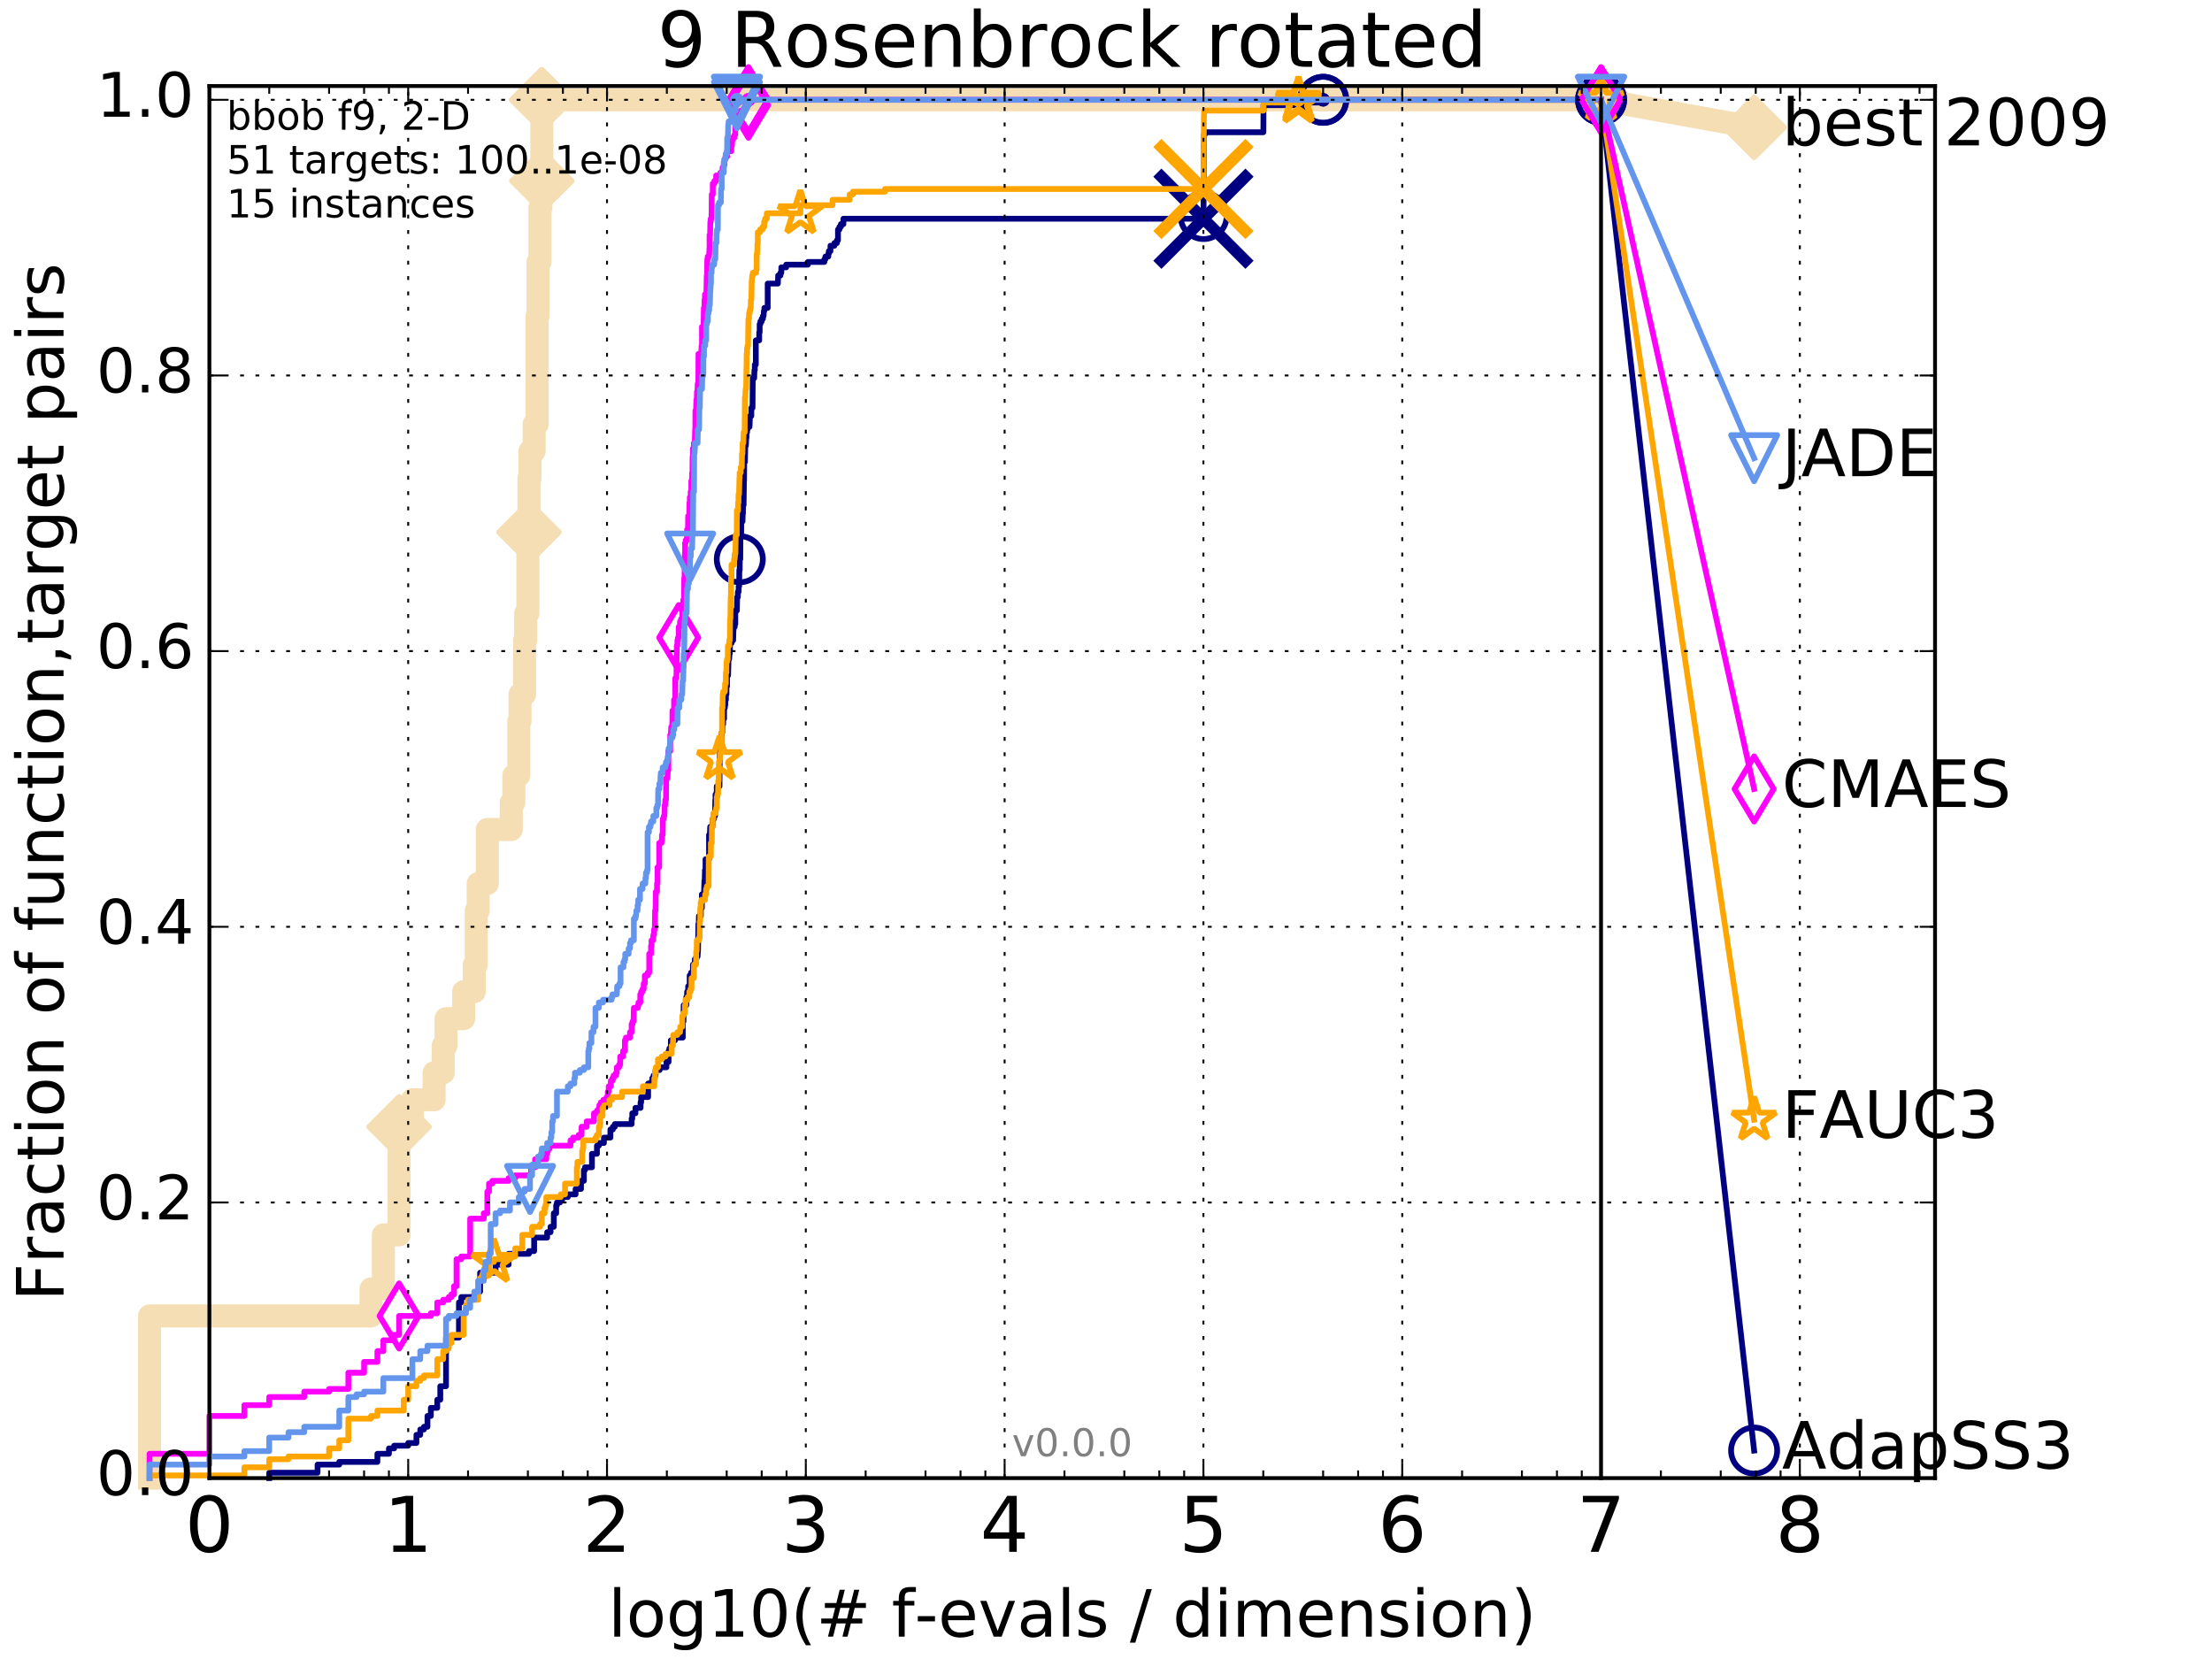 <?xml version="1.0" encoding="utf-8" standalone="no"?>
<!DOCTYPE svg PUBLIC "-//W3C//DTD SVG 1.1//EN"
  "http://www.w3.org/Graphics/SVG/1.1/DTD/svg11.dtd">
<!-- Created with matplotlib (http://matplotlib.org/) -->
<svg height="432pt" version="1.1" viewBox="0 0 576 432" width="576pt" xmlns="http://www.w3.org/2000/svg" xmlns:xlink="http://www.w3.org/1999/xlink">
 <defs>
  <style type="text/css">
*{stroke-linecap:butt;stroke-linejoin:round;stroke-miterlimit:100000;}
  </style>
 </defs>
 <g id="figure_1">
  <g id="patch_1">
   <path d="M 0 432 
L 576 432 
L 576 0 
L 0 0 
z
" style="fill:#ffffff;"/>
  </g>
  <g id="axes_1">
   <g id="patch_2">
    <path d="M 54.525 384.9 
L 503.88 384.9 
L 503.88 22.4 
L 54.525 22.4 
z
" style="fill:#ffffff;"/>
   </g>
   <g id="line2d_1">
    <path d="M 38.941 384.9 
L 38.941 342.675 
L 96.609 342.675 
L 96.609 335.638 
L 99.826 335.638 
L 99.826 321.563 
L 103.925 321.563 
L 103.925 293.413 
L 107.391 293.413 
L 107.391 286.375 
L 113.041 286.375 
L 113.041 279.338 
L 115.41 279.338 
L 115.41 272.301 
L 116.147 272.301 
L 116.147 265.263 
L 120.725 265.263 
L 120.725 258.226 
L 123.504 258.226 
L 123.504 251.188 
L 124.021 251.188 
L 124.021 237.113 
L 124.526 237.113 
L 124.526 230.076 
L 126.895 230.076 
L 126.895 216.001 
L 133.137 216.001 
L 133.137 208.963 
L 133.808 208.963 
L 133.808 201.926 
L 135.093 201.926 
L 135.093 187.851 
L 135.403 187.851 
L 135.403 180.813 
L 136.603 180.813 
L 136.603 166.738 
L 136.893 166.738 
L 136.893 159.701 
L 137.462 159.701 
L 137.462 138.589 
L 137.741 138.589 
L 137.741 124.514 
L 138.017 124.514 
L 138.017 117.476 
L 139.088 117.476 
L 139.088 110.439 
L 139.859 110.439 
L 139.859 82.289 
L 140.11 82.289 
L 140.11 68.214 
L 140.604 68.214 
L 140.604 54.139 
L 140.847 54.139 
L 140.847 47.102 
L 141.088 47.102 
L 141.088 25.989 
L 416.908 25.989 
" style="fill:none;stroke:#f5deb3;stroke-linecap:square;stroke-width:6.0;"/>
   </g>
   <g id="line2d_2">
    <defs>
     <path d="M -0 7.778 
L 7.778 0 
L 0 -7.778 
L -7.778 -0 
z
" id="ma2ead20096" style="stroke:#f5deb3;stroke-linejoin:miter;stroke-width:1.5;"/>
    </defs>
    <g>
     <use style="fill:#f5deb3;stroke:#f5deb3;stroke-linejoin:miter;stroke-width:1.5;" x="103.925" xlink:href="#ma2ead20096" y="293.413"/>
     <use style="fill:#f5deb3;stroke:#f5deb3;stroke-linejoin:miter;stroke-width:1.5;" x="137.741" xlink:href="#ma2ead20096" y="138.589"/>
     <use style="fill:#f5deb3;stroke:#f5deb3;stroke-linejoin:miter;stroke-width:1.5;" x="141.088" xlink:href="#ma2ead20096" y="47.102"/>
     <use style="fill:#f5deb3;stroke:#f5deb3;stroke-linejoin:miter;stroke-width:1.5;" x="141.088" xlink:href="#ma2ead20096" y="25.989"/>
     <use style="fill:#f5deb3;stroke:#f5deb3;stroke-linejoin:miter;stroke-width:1.5;" x="141.088" xlink:href="#ma2ead20096" y="25.989"/>
     <use style="fill:#f5deb3;stroke:#f5deb3;stroke-linejoin:miter;stroke-width:1.5;" x="416.908" xlink:href="#ma2ead20096" y="25.989"/>
    </g>
   </g>
   <g id="line2d_3">
    <path d="M -15527.947 743.811 
" style="fill:none;stroke:#f5deb3;stroke-linecap:square;stroke-width:6.0;"/>
    <g>
     <use style="fill:#f5deb3;stroke:#f5deb3;stroke-linejoin:miter;stroke-width:1.5;" x="-15527.947" xlink:href="#ma2ead20096" y="743.811"/>
    </g>
   </g>
   <g id="line2d_4">
    <path d="M 416.908 25.989 
L 456.77 33.167 
" style="fill:none;stroke:#f5deb3;stroke-linecap:square;stroke-width:6.0;"/>
    <g>
     <use style="fill:#f5deb3;stroke:#f5deb3;stroke-linejoin:miter;stroke-width:1.5;" x="416.908" xlink:href="#ma2ead20096" y="25.989"/>
     <use style="fill:#f5deb3;stroke:#f5deb3;stroke-linejoin:miter;stroke-width:1.5;" x="456.77" xlink:href="#ma2ead20096" y="33.167"/>
    </g>
   </g>
   <g id="line2d_5">
    <defs>
     <path d="M 0 1.5 
C 0.398 1.5 0.779 1.342 1.061 1.061 
C 1.342 0.779 1.5 0.398 1.5 0 
C 1.5 -0.398 1.342 -0.779 1.061 -1.061 
C 0.779 -1.342 0.398 -1.5 0 -1.5 
C -0.398 -1.5 -0.779 -1.342 -1.061 -1.061 
C -1.342 -0.779 -1.5 -0.398 -1.5 0 
C -1.5 0.398 -1.342 0.779 -1.061 1.061 
C -0.779 1.342 -0.398 1.5 0 1.5 
z
" id="m0c1dd1fe71" style="stroke:#f5deb3;stroke-width:0.5;"/>
    </defs>
    <g>
     <use style="fill:#f5deb3;stroke:#f5deb3;stroke-width:0.5;" x="141.088" xlink:href="#m0c1dd1fe71" y="25.989"/>
     <use style="fill:#f5deb3;stroke:#f5deb3;stroke-width:0.5;" x="141.088" xlink:href="#m0c1dd1fe71" y="25.989"/>
    </g>
   </g>
   <g id="line2d_6">
    <defs>
     <path d="M 0 1.5 
C 0.398 1.5 0.779 1.342 1.061 1.061 
C 1.342 0.779 1.5 0.398 1.5 0 
C 1.5 -0.398 1.342 -0.779 1.061 -1.061 
C 0.779 -1.342 0.398 -1.5 0 -1.5 
C -0.398 -1.5 -0.779 -1.342 -1.061 -1.061 
C -1.342 -0.779 -1.5 -0.398 -1.5 0 
C -1.5 0.398 -1.342 0.779 -1.061 1.061 
C -0.779 1.342 -0.398 1.5 0 1.5 
z
" id="mc4b01b3462" style="stroke:#000080;stroke-width:0.5;"/>
    </defs>
    <g>
     <use style="fill:#000080;stroke:#000080;stroke-width:0.5;" x="344.555" xlink:href="#mc4b01b3462" y="25.989"/>
     <use style="fill:#000080;stroke:#000080;stroke-width:0.5;" x="344.555" xlink:href="#mc4b01b3462" y="25.989"/>
    </g>
   </g>
   <g id="line2d_7">
    <path d="M 70.109 384.9 
L 70.109 383.493 
L 82.691 383.493 
L 82.691 381.381 
L 88.341 381.381 
L 88.341 380.678 
L 98.275 380.678 
L 98.275 378.566 
L 101.277 378.566 
L 101.277 377.159 
L 102.64 377.159 
L 102.64 376.455 
L 106.294 376.455 
L 106.294 375.751 
L 108.437 375.751 
L 108.437 373.64 
L 109.436 373.64 
L 109.436 372.233 
L 110.393 372.233 
L 110.393 371.529 
L 111.311 371.529 
L 111.311 368.714 
L 112.193 368.714 
L 112.193 366.603 
L 113.859 366.603 
L 113.859 364.491 
L 114.648 364.491 
L 114.648 360.973 
L 116.147 360.973 
L 116.147 348.305 
L 119.509 348.305 
L 119.509 339.156 
L 120.125 339.156 
L 120.125 337.749 
L 123.504 337.749 
L 123.504 337.045 
L 124.021 337.045 
L 124.021 336.341 
L 125.02 336.341 
L 125.02 331.415 
L 129.038 331.415 
L 129.038 329.304 
L 132.445 329.304 
L 132.445 326.489 
L 137.741 326.489 
L 137.741 325.785 
L 139.088 325.785 
L 139.088 322.267 
L 142.479 322.267 
L 142.479 320.859 
L 143.361 320.859 
L 143.361 319.452 
L 144.209 319.452 
L 144.209 315.933 
L 144.825 315.933 
L 144.825 313.822 
L 145.027 313.822 
L 145.027 313.118 
L 145.816 313.118 
L 145.816 312.414 
L 146.39 312.414 
L 146.39 311.71 
L 147.853 311.71 
L 147.853 311.007 
L 149.883 311.007 
L 149.883 309.599 
L 151.293 309.599 
L 151.293 307.488 
L 152.04 307.488 
L 152.04 304.673 
L 152.332 304.673 
L 152.332 303.969 
L 154.143 303.969 
L 154.143 300.45 
L 155.443 300.45 
L 155.443 298.339 
L 155.943 298.339 
L 155.943 297.635 
L 157.262 297.635 
L 157.262 296.228 
L 158.945 296.228 
L 158.945 294.117 
L 159.584 294.117 
L 159.584 293.413 
L 160.103 293.413 
L 160.103 292.709 
L 164.475 292.709 
L 164.475 291.302 
L 164.643 291.302 
L 164.643 289.894 
L 165.467 289.894 
L 165.467 288.487 
L 166.801 288.487 
L 166.801 287.079 
L 166.953 287.079 
L 166.953 285.672 
L 168.77 285.672 
L 168.77 282.153 
L 169.727 282.153 
L 169.727 281.449 
L 169.86 281.449 
L 169.86 280.745 
L 170.191 280.745 
L 170.191 280.042 
L 170.709 280.042 
L 170.709 278.634 
L 171.772 278.634 
L 171.772 277.93 
L 173.534 277.93 
L 173.534 276.523 
L 174.092 276.523 
L 174.092 273.708 
L 174.312 273.708 
L 174.312 273.004 
L 174.69 273.004 
L 174.69 270.893 
L 175.79 270.893 
L 175.79 270.189 
L 177.793 270.189 
L 177.793 265.967 
L 177.979 265.967 
L 178.025 261.744 
L 178.709 261.744 
L 178.709 259.633 
L 178.888 259.633 
L 178.932 258.226 
L 179.197 258.226 
L 179.197 256.818 
L 179.589 256.818 
L 179.589 254.003 
L 179.932 254.003 
L 179.932 253.299 
L 180.436 253.299 
L 180.436 251.188 
L 180.929 251.188 
L 180.929 249.781 
L 181.332 249.781 
L 181.332 249.077 
L 181.649 249.077 
L 181.728 247.669 
L 181.767 247.669 
L 181.845 240.632 
L 181.962 240.632 
L 182.001 238.521 
L 182.499 238.521 
L 182.499 236.409 
L 182.763 236.409 
L 182.763 232.891 
L 183.318 232.891 
L 183.428 229.372 
L 183.5 229.372 
L 183.573 226.557 
L 183.717 226.557 
L 183.717 223.742 
L 184.632 223.742 
L 184.632 217.408 
L 184.838 217.408 
L 184.94 215.297 
L 185.511 215.297 
L 185.61 213.186 
L 185.938 213.186 
L 185.938 212.482 
L 186.197 212.482 
L 186.261 208.26 
L 186.325 208.26 
L 186.325 206.852 
L 186.643 206.852 
L 186.643 204.741 
L 187.356 204.741 
L 187.417 195.592 
L 187.84 195.592 
L 187.84 191.37 
L 187.959 191.37 
L 187.959 190.666 
L 188.078 190.666 
L 188.107 188.555 
L 188.313 188.555 
L 188.313 187.147 
L 188.546 187.147 
L 188.546 184.332 
L 188.748 184.332 
L 188.748 183.628 
L 188.863 183.628 
L 188.863 182.221 
L 189.033 182.221 
L 189.033 180.813 
L 189.175 180.813 
L 189.175 178.702 
L 189.315 178.702 
L 189.315 175.887 
L 189.593 175.887 
L 189.704 171.665 
L 189.868 171.665 
L 189.95 170.257 
L 190.032 170.257 
L 190.113 167.442 
L 190.515 167.442 
L 190.515 166.738 
L 190.909 166.738 
L 190.987 163.923 
L 191.039 163.923 
L 191.039 163.22 
L 191.323 163.22 
L 191.323 162.516 
L 191.476 162.516 
L 191.476 158.997 
L 191.879 158.997 
L 191.954 155.479 
L 192.128 155.479 
L 192.152 154.071 
L 192.349 154.071 
L 192.349 152.664 
L 192.471 152.664 
L 192.519 148.441 
L 192.616 148.441 
L 192.641 145.626 
L 192.761 145.626 
L 192.809 139.292 
L 193 139.292 
L 193.024 135.774 
L 193.354 135.774 
L 193.4 133.662 
L 193.47 133.662 
L 193.47 131.551 
L 193.633 131.551 
L 193.725 125.217 
L 193.748 125.217 
L 193.794 120.291 
L 193.977 120.291 
L 194.067 116.069 
L 194.226 116.069 
L 194.315 113.957 
L 194.382 113.957 
L 194.382 112.55 
L 194.538 112.55 
L 194.538 111.846 
L 194.671 111.846 
L 194.671 111.142 
L 195.173 111.142 
L 195.281 108.327 
L 195.643 108.327 
L 195.643 106.216 
L 195.957 106.216 
L 196.02 98.475 
L 196.391 98.475 
L 196.452 96.364 
L 196.554 96.364 
L 196.554 94.956 
L 196.816 94.956 
L 196.816 88.623 
L 197.701 88.623 
L 197.701 86.511 
L 197.816 86.511 
L 197.816 84.4 
L 198.007 84.4 
L 198.007 83.696 
L 198.347 83.696 
L 198.347 82.993 
L 198.663 82.993 
L 198.663 82.289 
L 198.829 82.289 
L 198.939 80.881 
L 199.048 80.881 
L 199.048 80.178 
L 199.903 80.178 
L 199.903 73.844 
L 202.555 73.844 
L 202.633 71.733 
L 203.229 71.733 
L 203.229 71.029 
L 203.454 71.029 
L 203.454 69.621 
L 204.717 69.621 
L 204.717 68.918 
L 210.376 68.918 
L 210.376 68.214 
L 214.659 68.214 
L 214.659 67.51 
L 214.93 67.51 
L 214.93 66.806 
L 215.687 66.806 
L 215.687 66.103 
L 215.817 66.103 
L 215.817 65.399 
L 216.252 65.399 
L 216.252 63.991 
L 217.276 63.991 
L 217.276 63.288 
L 217.929 63.288 
L 217.929 62.584 
L 218.209 62.584 
L 218.209 59.769 
L 218.585 59.769 
L 218.585 59.065 
L 218.963 59.065 
L 218.963 58.361 
L 219.62 58.361 
L 219.62 56.954 
L 313.391 56.954 
L 313.501 37.249 
L 313.514 37.249 
L 313.514 35.138 
L 313.69 35.138 
L 313.69 34.434 
L 328.981 34.434 
L 329.015 27.397 
L 338.111 27.397 
L 338.111 26.693 
L 344.555 26.693 
L 344.555 25.989 
L 416.908 25.989 
L 416.908 25.989 
" style="fill:none;stroke:#000080;stroke-linecap:square;stroke-width:1.5;"/>
   </g>
   <g id="line2d_8">
    <defs>
     <path d="M 0 6 
C 1.591 6 3.117 5.368 4.243 4.243 
C 5.368 3.117 6 1.591 6 0 
C 6 -1.591 5.368 -3.117 4.243 -4.243 
C 3.117 -5.368 1.591 -6 0 -6 
C -1.591 -6 -3.117 -5.368 -4.243 -4.243 
C -5.368 -3.117 -6 -1.591 -6 0 
C -6 1.591 -5.368 3.117 -4.243 4.243 
C -3.117 5.368 -1.591 6 0 6 
z
" id="mf18f24098e" style="stroke:#000080;stroke-width:1.5;"/>
    </defs>
    <g>
     <use style="fill:none;stroke:#000080;stroke-width:1.5;" x="192.641" xlink:href="#mf18f24098e" y="145.626"/>
     <use style="fill:none;stroke:#000080;stroke-width:1.5;" x="313.416" xlink:href="#mf18f24098e" y="56.25"/>
     <use style="fill:none;stroke:#000080;stroke-width:1.5;" x="344.555" xlink:href="#mf18f24098e" y="25.989"/>
     <use style="fill:none;stroke:#000080;stroke-width:1.5;" x="344.555" xlink:href="#mf18f24098e" y="25.989"/>
     <use style="fill:none;stroke:#000080;stroke-width:1.5;" x="416.908" xlink:href="#mf18f24098e" y="25.989"/>
    </g>
   </g>
   <g id="line2d_9">
    <path d="M -15527.947 743.811 
" style="fill:none;stroke:#000080;stroke-linecap:square;stroke-width:1.5;"/>
    <g>
     <use style="fill:none;stroke:#000080;stroke-width:1.5;" x="-15527.947" xlink:href="#mf18f24098e" y="743.811"/>
    </g>
   </g>
   <g id="line2d_10">
    <path clip-path="url(#p4093968ed0)" d="M 313.37 56.954 
" style="fill:none;stroke:#000080;stroke-linecap:square;"/>
    <defs>
     <path d="M -12 12 
L 12 -12 
M -12 -12 
L 12 12 
" id="m85131fc269" style="stroke:#000080;stroke-width:3.0;"/>
    </defs>
    <g clip-path="url(#p4093968ed0)">
     <use style="fill:#000080;stroke:#000080;stroke-width:3.0;" x="313.37" xlink:href="#m85131fc269" y="56.954"/>
    </g>
   </g>
   <g id="line2d_11">
    <defs>
     <path d="M 0 1.5 
C 0.398 1.5 0.779 1.342 1.061 1.061 
C 1.342 0.779 1.5 0.398 1.5 0 
C 1.5 -0.398 1.342 -0.779 1.061 -1.061 
C 0.779 -1.342 0.398 -1.5 0 -1.5 
C -0.398 -1.5 -0.779 -1.342 -1.061 -1.061 
C -1.342 -0.779 -1.5 -0.398 -1.5 0 
C -1.5 0.398 -1.342 0.779 -1.061 1.061 
C -0.779 1.342 -0.398 1.5 0 1.5 
z
" id="md4d9ad50b3" style="stroke:#ff00ff;stroke-width:0.5;"/>
    </defs>
    <g>
     <use style="fill:#ff00ff;stroke:#ff00ff;stroke-width:0.5;" x="194.891" xlink:href="#md4d9ad50b3" y="25.989"/>
     <use style="fill:#ff00ff;stroke:#ff00ff;stroke-width:0.5;" x="194.891" xlink:href="#md4d9ad50b3" y="25.989"/>
    </g>
   </g>
   <g id="line2d_12">
    <path d="M 38.941 384.9 
L 38.941 378.566 
L 54.525 378.566 
L 54.525 368.714 
L 63.641 368.714 
L 63.641 365.899 
L 70.109 365.899 
L 70.109 363.788 
L 79.225 363.788 
L 79.225 362.38 
L 85.693 362.38 
L 85.693 361.676 
L 90.71 361.676 
L 90.71 357.454 
L 94.809 357.454 
L 94.809 354.639 
L 98.275 354.639 
L 98.275 351.824 
L 99.826 351.824 
L 99.826 349.009 
L 102.64 349.009 
L 102.64 347.601 
L 103.925 347.601 
L 103.925 342.675 
L 112.193 342.675 
L 112.193 341.971 
L 113.859 341.971 
L 113.859 339.156 
L 115.41 339.156 
L 115.41 338.453 
L 116.861 338.453 
L 116.861 337.749 
L 117.553 337.749 
L 117.553 337.045 
L 118.224 337.045 
L 118.224 334.934 
L 118.876 334.934 
L 118.876 327.897 
L 120.125 327.897 
L 120.125 327.193 
L 122.433 327.193 
L 122.433 317.34 
L 125.977 317.34 
L 125.977 315.933 
L 126.895 315.933 
L 126.895 310.303 
L 127.34 310.303 
L 127.34 308.192 
L 128.205 308.192 
L 128.205 307.488 
L 132.445 307.488 
L 132.445 306.784 
L 134.136 306.784 
L 134.136 306.08 
L 138.29 306.08 
L 138.29 303.969 
L 139.348 303.969 
L 139.348 301.858 
L 142.253 301.858 
L 142.253 300.45 
L 142.479 300.45 
L 142.479 299.747 
L 142.703 299.747 
L 142.703 299.043 
L 143.144 299.043 
L 143.144 298.339 
L 148.55 298.339 
L 148.55 296.932 
L 149.226 296.932 
L 149.226 296.228 
L 150.677 296.228 
L 150.677 295.524 
L 151.445 295.524 
L 151.445 293.413 
L 152.763 293.413 
L 152.763 292.005 
L 154.672 292.005 
L 154.672 289.894 
L 155.443 289.894 
L 155.443 289.19 
L 155.943 289.19 
L 155.943 288.487 
L 156.066 288.487 
L 156.066 287.783 
L 156.431 287.783 
L 156.431 287.079 
L 157.145 287.079 
L 157.145 286.375 
L 157.95 286.375 
L 157.95 285.672 
L 158.287 285.672 
L 158.287 284.264 
L 158.508 284.264 
L 158.508 282.857 
L 159.053 282.857 
L 159.053 281.449 
L 159.479 281.449 
L 159.479 280.745 
L 159.793 280.745 
L 159.793 280.042 
L 160.409 280.042 
L 160.409 279.338 
L 160.611 279.338 
L 160.611 277.93 
L 161.205 277.93 
L 161.205 277.227 
L 161.497 277.227 
L 161.497 275.115 
L 162.256 275.115 
L 162.256 273.708 
L 162.717 273.708 
L 162.717 270.893 
L 162.99 270.893 
L 162.99 270.189 
L 164.048 270.189 
L 164.048 268.782 
L 164.475 268.782 
L 164.475 266.671 
L 164.727 266.671 
L 164.727 265.967 
L 164.976 265.967 
L 165.059 262.448 
L 166.105 262.448 
L 166.105 261.744 
L 166.261 261.744 
L 166.261 261.041 
L 166.725 261.041 
L 166.725 258.929 
L 166.953 258.929 
L 166.953 258.226 
L 167.328 258.226 
L 167.328 257.522 
L 167.624 257.522 
L 167.624 256.114 
L 167.916 256.114 
L 167.916 254.003 
L 168.63 254.003 
L 168.63 253.299 
L 169.048 253.299 
L 169.048 248.373 
L 169.525 248.373 
L 169.525 246.262 
L 169.66 246.262 
L 169.66 244.854 
L 170.059 244.854 
L 170.125 243.447 
L 170.321 243.447 
L 170.321 242.039 
L 170.516 242.039 
L 170.581 237.113 
L 170.709 237.113 
L 170.773 232.187 
L 171.09 232.187 
L 171.09 230.076 
L 171.216 230.076 
L 171.216 225.853 
L 171.65 225.853 
L 171.65 219.519 
L 172.256 219.519 
L 172.256 218.816 
L 172.375 218.816 
L 172.375 217.408 
L 172.553 217.408 
L 172.612 213.186 
L 172.846 213.186 
L 172.846 212.482 
L 173.02 212.482 
L 173.078 209.667 
L 173.193 209.667 
L 173.25 208.26 
L 173.421 208.26 
L 173.478 202.63 
L 173.815 202.63 
L 173.871 200.518 
L 174.037 200.518 
L 174.037 195.592 
L 174.529 195.592 
L 174.529 191.37 
L 174.69 191.37 
L 174.797 189.258 
L 175.063 189.258 
L 175.116 185.036 
L 175.533 185.036 
L 175.533 182.221 
L 175.841 182.221 
L 175.841 176.591 
L 176.145 176.591 
L 176.245 168.146 
L 176.395 168.146 
L 176.395 166.738 
L 176.544 166.738 
L 176.544 166.035 
L 176.74 166.035 
L 176.74 163.22 
L 177.081 163.22 
L 177.081 161.812 
L 177.368 161.812 
L 177.368 161.109 
L 177.699 161.109 
L 177.699 158.294 
L 177.84 158.294 
L 177.933 156.182 
L 178.118 156.182 
L 178.164 150.552 
L 178.256 150.552 
L 178.347 144.219 
L 178.393 144.219 
L 178.393 141.404 
L 178.529 141.404 
L 178.529 140.7 
L 178.888 140.7 
L 178.932 137.885 
L 179.153 137.885 
L 179.197 134.366 
L 179.459 134.366 
L 179.546 130.847 
L 179.632 130.847 
L 179.632 129.44 
L 179.846 129.44 
L 179.846 128.032 
L 180.016 128.032 
L 180.016 125.217 
L 180.185 125.217 
L 180.227 123.106 
L 180.311 123.106 
L 180.353 118.884 
L 180.436 118.884 
L 180.436 116.772 
L 180.684 116.772 
L 180.684 115.365 
L 180.929 115.365 
L 181.01 111.846 
L 181.051 111.846 
L 181.091 106.92 
L 181.252 106.92 
L 181.332 104.105 
L 181.452 104.105 
L 181.491 101.994 
L 181.61 101.994 
L 181.689 99.883 
L 181.845 99.883 
L 181.884 92.141 
L 182.613 92.141 
L 182.688 90.03 
L 182.801 90.03 
L 182.801 85.104 
L 183.208 85.104 
L 183.282 80.178 
L 183.428 80.178 
L 183.464 78.066 
L 183.573 78.066 
L 183.573 76.659 
L 183.931 76.659 
L 184.038 71.733 
L 184.108 71.733 
L 184.179 67.51 
L 184.284 67.51 
L 184.284 66.806 
L 184.632 66.806 
L 184.735 64.695 
L 184.769 64.695 
L 184.769 61.176 
L 184.906 61.176 
L 184.974 57.658 
L 185.076 57.658 
L 185.076 56.954 
L 185.278 56.954 
L 185.345 50.62 
L 185.61 50.62 
L 185.61 47.805 
L 186.035 47.805 
L 186.035 47.102 
L 186.484 47.102 
L 186.484 45.694 
L 187.569 45.694 
L 187.569 44.99 
L 188.166 44.99 
L 188.166 43.583 
L 188.488 43.583 
L 188.488 42.879 
L 188.662 42.879 
L 188.662 41.472 
L 188.92 41.472 
L 188.92 40.768 
L 189.343 40.768 
L 189.343 39.36 
L 190.435 39.36 
L 190.435 37.953 
L 190.594 37.953 
L 190.621 36.545 
L 190.778 36.545 
L 190.778 35.842 
L 191.246 35.842 
L 191.246 35.138 
L 191.45 35.138 
L 191.45 33.027 
L 192.004 33.027 
L 192.004 30.915 
L 192.349 30.915 
L 192.349 30.212 
L 192.905 30.212 
L 192.905 28.804 
L 193.702 28.804 
L 193.702 28.1 
L 194.113 28.1 
L 194.113 27.397 
L 194.891 27.397 
L 194.891 25.989 
L 416.908 25.989 
L 416.908 25.989 
" style="fill:none;stroke:#ff00ff;stroke-linecap:square;stroke-width:1.5;"/>
   </g>
   <g id="line2d_13">
    <defs>
     <path d="M -0 8.485 
L 5.091 0 
L 0 -8.485 
L -5.091 -0 
z
" id="m57b8ecf5ed" style="stroke:#ff00ff;stroke-linejoin:miter;stroke-width:1.5;"/>
    </defs>
    <g>
     <use style="fill:none;stroke:#ff00ff;stroke-linejoin:miter;stroke-width:1.5;" x="103.925" xlink:href="#m57b8ecf5ed" y="342.675"/>
     <use style="fill:none;stroke:#ff00ff;stroke-linejoin:miter;stroke-width:1.5;" x="176.74" xlink:href="#m57b8ecf5ed" y="166.035"/>
     <use style="fill:none;stroke:#ff00ff;stroke-linejoin:miter;stroke-width:1.5;" x="194.891" xlink:href="#m57b8ecf5ed" y="27.397"/>
     <use style="fill:none;stroke:#ff00ff;stroke-linejoin:miter;stroke-width:1.5;" x="194.891" xlink:href="#m57b8ecf5ed" y="25.989"/>
     <use style="fill:none;stroke:#ff00ff;stroke-linejoin:miter;stroke-width:1.5;" x="194.891" xlink:href="#m57b8ecf5ed" y="25.989"/>
     <use style="fill:none;stroke:#ff00ff;stroke-linejoin:miter;stroke-width:1.5;" x="416.908" xlink:href="#m57b8ecf5ed" y="25.989"/>
    </g>
   </g>
   <g id="line2d_14">
    <path d="M -15527.947 743.811 
" style="fill:none;stroke:#ff00ff;stroke-linecap:square;stroke-width:1.5;"/>
    <g>
     <use style="fill:none;stroke:#ff00ff;stroke-linejoin:miter;stroke-width:1.5;" x="-15527.947" xlink:href="#m57b8ecf5ed" y="743.811"/>
    </g>
   </g>
   <g id="line2d_15">
    <defs>
     <path d="M 0 1.5 
C 0.398 1.5 0.779 1.342 1.061 1.061 
C 1.342 0.779 1.5 0.398 1.5 0 
C 1.5 -0.398 1.342 -0.779 1.061 -1.061 
C 0.779 -1.342 0.398 -1.5 0 -1.5 
C -0.398 -1.5 -0.779 -1.342 -1.061 -1.061 
C -1.342 -0.779 -1.5 -0.398 -1.5 0 
C -1.5 0.398 -1.342 0.779 -1.061 1.061 
C -0.779 1.342 -0.398 1.5 0 1.5 
z
" id="mec754bd79b" style="stroke:#ffa500;stroke-width:0.5;"/>
    </defs>
    <g>
     <use style="fill:#ffa500;stroke:#ffa500;stroke-width:0.5;" x="338.108" xlink:href="#mec754bd79b" y="25.989"/>
     <use style="fill:#ffa500;stroke:#ffa500;stroke-width:0.5;" x="338.108" xlink:href="#mec754bd79b" y="25.989"/>
    </g>
   </g>
   <g id="line2d_16">
    <path d="M 38.941 384.9 
L 38.941 384.196 
L 63.641 384.196 
L 63.641 382.085 
L 70.109 382.085 
L 70.109 379.974 
L 75.126 379.974 
L 75.126 379.27 
L 85.693 379.27 
L 85.693 377.159 
L 88.341 377.159 
L 88.341 375.048 
L 90.71 375.048 
L 90.71 369.418 
L 96.609 369.418 
L 96.609 368.714 
L 98.275 368.714 
L 98.275 367.306 
L 105.141 367.306 
L 105.141 364.491 
L 106.294 364.491 
L 106.294 360.973 
L 108.437 360.973 
L 108.437 359.565 
L 109.436 359.565 
L 109.436 358.861 
L 110.393 358.861 
L 110.393 358.158 
L 113.859 358.158 
L 113.859 353.935 
L 115.41 353.935 
L 115.41 351.824 
L 116.147 351.824 
L 116.147 351.12 
L 116.861 351.12 
L 116.861 349.713 
L 117.553 349.713 
L 117.553 347.601 
L 120.725 347.601 
L 120.725 341.971 
L 121.309 341.971 
L 121.309 339.86 
L 121.878 339.86 
L 121.878 338.453 
L 124.526 338.453 
L 124.526 333.526 
L 125.02 333.526 
L 125.02 332.823 
L 125.977 332.823 
L 125.977 332.119 
L 127.34 332.119 
L 127.34 328.6 
L 128.625 328.6 
L 128.625 327.897 
L 132.091 327.897 
L 132.091 327.193 
L 134.136 327.193 
L 134.136 325.082 
L 136.011 325.082 
L 136.011 321.563 
L 138.559 321.563 
L 138.559 319.452 
L 140.604 319.452 
L 140.604 318.748 
L 141.088 318.748 
L 141.088 315.933 
L 141.794 315.933 
L 141.794 314.525 
L 142.025 314.525 
L 142.025 313.822 
L 142.253 313.822 
L 142.253 311.71 
L 146.009 311.71 
L 146.009 311.007 
L 147.133 311.007 
L 147.133 308.192 
L 150.204 308.192 
L 150.204 303.969 
L 150.363 303.969 
L 150.363 302.562 
L 151.595 302.562 
L 151.595 299.747 
L 151.744 299.747 
L 151.744 299.043 
L 151.893 299.043 
L 151.893 296.932 
L 155.061 296.932 
L 155.061 296.228 
L 155.443 296.228 
L 155.443 295.524 
L 155.943 295.524 
L 155.943 293.413 
L 156.188 293.413 
L 156.188 292.709 
L 156.31 292.709 
L 156.31 290.598 
L 156.91 290.598 
L 156.91 288.487 
L 157.378 288.487 
L 157.378 287.783 
L 158.728 287.783 
L 158.728 286.375 
L 159.373 286.375 
L 159.373 285.672 
L 161.974 285.672 
L 161.974 284.264 
L 167.403 284.264 
L 167.403 282.857 
L 170.386 282.857 
L 170.386 280.745 
L 170.581 280.745 
L 170.581 279.338 
L 170.773 279.338 
L 170.773 277.93 
L 171.341 277.93 
L 171.341 275.819 
L 172.316 275.819 
L 172.316 275.115 
L 173.307 275.115 
L 173.307 274.412 
L 174.904 274.412 
L 174.904 272.301 
L 175.221 272.301 
L 175.325 269.486 
L 176.395 269.486 
L 176.395 268.782 
L 177.081 268.782 
L 177.129 267.374 
L 177.652 267.374 
L 177.652 264.559 
L 177.886 264.559 
L 177.886 263.856 
L 178.347 263.856 
L 178.347 261.744 
L 178.483 261.744 
L 178.483 260.337 
L 179.065 260.337 
L 179.065 259.633 
L 179.502 259.633 
L 179.502 258.226 
L 179.804 258.226 
L 179.804 257.522 
L 180.059 257.522 
L 180.059 254.707 
L 180.643 254.707 
L 180.725 251.188 
L 181.252 251.188 
L 181.292 247.669 
L 181.412 247.669 
L 181.452 244.854 
L 182.04 244.854 
L 182.04 244.151 
L 182.194 244.151 
L 182.232 239.928 
L 182.347 239.928 
L 182.347 236.409 
L 182.461 236.409 
L 182.461 235.002 
L 182.65 235.002 
L 182.65 234.298 
L 183.609 234.298 
L 183.609 232.891 
L 183.86 232.891 
L 183.86 231.483 
L 184.073 231.483 
L 184.073 230.779 
L 184.528 230.779 
L 184.563 223.038 
L 185.109 223.038 
L 185.109 219.519 
L 185.345 219.519 
L 185.378 215.297 
L 185.577 215.297 
L 185.577 213.186 
L 185.742 213.186 
L 185.742 211.778 
L 186.357 211.778 
L 186.357 211.075 
L 186.484 211.075 
L 186.484 210.371 
L 186.643 210.371 
L 186.643 207.556 
L 186.8 207.556 
L 186.8 206.852 
L 186.987 206.852 
L 187.018 203.333 
L 187.142 203.333 
L 187.203 198.407 
L 187.356 198.407 
L 187.356 197.703 
L 187.478 197.703 
L 187.478 196.296 
L 187.69 196.296 
L 187.75 194.185 
L 187.9 194.185 
L 187.9 190.666 
L 188.019 190.666 
L 188.019 184.332 
L 188.137 184.332 
L 188.196 180.813 
L 188.313 180.813 
L 188.313 180.11 
L 188.748 180.11 
L 188.806 177.998 
L 189.005 177.998 
L 189.005 175.183 
L 189.147 175.183 
L 189.175 172.368 
L 189.315 172.368 
L 189.315 171.665 
L 189.51 171.665 
L 189.538 168.146 
L 189.896 168.146 
L 189.896 166.738 
L 190.059 166.738 
L 190.113 161.109 
L 190.194 161.109 
L 190.274 155.479 
L 190.328 155.479 
L 190.355 150.552 
L 190.488 150.552 
L 190.488 147.034 
L 191.143 147.034 
L 191.143 145.626 
L 191.297 145.626 
L 191.297 144.219 
L 191.501 144.219 
L 191.577 139.292 
L 191.854 139.292 
L 191.879 132.959 
L 192.177 132.959 
L 192.202 130.847 
L 192.3 130.847 
L 192.3 128.736 
L 192.447 128.736 
L 192.544 124.514 
L 192.592 124.514 
L 192.592 123.106 
L 192.881 123.106 
L 192.881 121.699 
L 193.166 121.699 
L 193.213 118.18 
L 193.33 118.18 
L 193.377 115.365 
L 193.563 115.365 
L 193.633 112.55 
L 193.908 112.55 
L 193.977 103.401 
L 194.067 103.401 
L 194.158 101.29 
L 194.293 101.29 
L 194.382 95.66 
L 194.405 95.66 
L 194.427 92.141 
L 194.516 92.141 
L 194.516 90.734 
L 194.649 90.734 
L 194.649 90.03 
L 194.781 90.03 
L 194.891 82.993 
L 195.043 82.993 
L 195.043 81.585 
L 195.216 81.585 
L 195.216 80.881 
L 195.345 80.881 
L 195.345 80.178 
L 195.494 80.178 
L 195.537 78.066 
L 195.643 78.066 
L 195.748 73.14 
L 195.769 73.14 
L 195.874 71.733 
L 196.041 71.733 
L 196.041 71.029 
L 196.876 71.029 
L 196.876 70.325 
L 197.016 70.325 
L 197.055 66.103 
L 197.154 66.103 
L 197.253 63.288 
L 197.332 63.288 
L 197.332 60.473 
L 197.912 60.473 
L 197.912 59.769 
L 198.552 59.769 
L 198.552 59.065 
L 198.994 59.065 
L 198.994 57.658 
L 199.211 57.658 
L 199.211 56.954 
L 199.675 56.954 
L 199.675 55.546 
L 208.417 55.546 
L 208.417 53.435 
L 216.786 53.435 
L 216.786 52.028 
L 221.261 52.028 
L 221.261 50.62 
L 222.097 50.62 
L 222.097 49.917 
L 230.451 49.917 
L 230.451 49.213 
L 313.398 49.213 
L 313.495 30.212 
L 313.513 30.212 
L 313.547 28.804 
L 329.001 28.804 
L 329.018 26.693 
L 338.108 26.693 
L 338.108 25.989 
L 416.908 25.989 
L 416.908 25.989 
" style="fill:none;stroke:#ffa500;stroke-linecap:square;stroke-width:1.5;"/>
   </g>
   <g id="line2d_17">
    <defs>
     <path d="M 0 -6 
L -1.347 -1.854 
L -5.706 -1.854 
L -2.18 0.708 
L -3.527 4.854 
L -0 2.292 
L 3.527 4.854 
L 2.18 0.708 
L 5.706 -1.854 
L 1.347 -1.854 
z
" id="me32a681136" style="stroke:#ffa500;stroke-linejoin:bevel;stroke-width:1.5;"/>
    </defs>
    <g>
     <use style="fill:none;stroke:#ffa500;stroke-linejoin:bevel;stroke-width:1.5;" x="128.625" xlink:href="#me32a681136" y="328.6"/>
     <use style="fill:none;stroke:#ffa500;stroke-linejoin:bevel;stroke-width:1.5;" x="187.356" xlink:href="#me32a681136" y="197.703"/>
     <use style="fill:none;stroke:#ffa500;stroke-linejoin:bevel;stroke-width:1.5;" x="208.417" xlink:href="#me32a681136" y="55.546"/>
     <use style="fill:none;stroke:#ffa500;stroke-linejoin:bevel;stroke-width:1.5;" x="338.108" xlink:href="#me32a681136" y="26.693"/>
     <use style="fill:none;stroke:#ffa500;stroke-linejoin:bevel;stroke-width:1.5;" x="338.108" xlink:href="#me32a681136" y="25.989"/>
     <use style="fill:none;stroke:#ffa500;stroke-linejoin:bevel;stroke-width:1.5;" x="416.908" xlink:href="#me32a681136" y="25.989"/>
    </g>
   </g>
   <g id="line2d_18">
    <path d="M -15527.947 743.811 
" style="fill:none;stroke:#ffa500;stroke-linecap:square;stroke-width:1.5;"/>
    <g>
     <use style="fill:none;stroke:#ffa500;stroke-linejoin:bevel;stroke-width:1.5;" x="-15527.947" xlink:href="#me32a681136" y="743.811"/>
    </g>
   </g>
   <g id="line2d_19">
    <path clip-path="url(#p4093968ed0)" d="M 313.37 49.213 
" style="fill:none;stroke:#ffa500;stroke-linecap:square;"/>
    <defs>
     <path d="M -12 12 
L 12 -12 
M -12 -12 
L 12 12 
" id="m116b9f5f6d" style="stroke:#ffa500;stroke-width:3.0;"/>
    </defs>
    <g clip-path="url(#p4093968ed0)">
     <use style="fill:#ffa500;stroke:#ffa500;stroke-width:3.0;" x="313.37" xlink:href="#m116b9f5f6d" y="49.213"/>
    </g>
   </g>
   <g id="line2d_20">
    <defs>
     <path d="M 0 1.5 
C 0.398 1.5 0.779 1.342 1.061 1.061 
C 1.342 0.779 1.5 0.398 1.5 0 
C 1.5 -0.398 1.342 -0.779 1.061 -1.061 
C 0.779 -1.342 0.398 -1.5 0 -1.5 
C -0.398 -1.5 -0.779 -1.342 -1.061 -1.061 
C -1.342 -0.779 -1.5 -0.398 -1.5 0 
C -1.5 0.398 -1.342 0.779 -1.061 1.061 
C -0.779 1.342 -0.398 1.5 0 1.5 
z
" id="mf3ebe4fbe1" style="stroke:#6495ed;stroke-width:0.5;"/>
    </defs>
    <g>
     <use style="fill:#6495ed;stroke:#6495ed;stroke-width:0.5;" x="191.904" xlink:href="#mf3ebe4fbe1" y="25.989"/>
     <use style="fill:#6495ed;stroke:#6495ed;stroke-width:0.5;" x="191.904" xlink:href="#mf3ebe4fbe1" y="25.989"/>
    </g>
   </g>
   <g id="line2d_21">
    <path d="M 38.941 384.9 
L 38.941 381.381 
L 54.525 381.381 
L 54.525 379.27 
L 63.641 379.27 
L 63.641 377.863 
L 70.109 377.863 
L 70.109 374.344 
L 75.126 374.344 
L 75.126 372.936 
L 79.225 372.936 
L 79.225 371.529 
L 88.341 371.529 
L 88.341 367.306 
L 90.71 367.306 
L 90.71 363.788 
L 92.853 363.788 
L 92.853 363.084 
L 94.809 363.084 
L 94.809 362.38 
L 99.826 362.38 
L 99.826 358.861 
L 107.391 358.861 
L 107.391 353.935 
L 109.436 353.935 
L 109.436 351.824 
L 111.311 351.824 
L 111.311 350.416 
L 116.147 350.416 
L 116.147 343.379 
L 116.861 343.379 
L 116.861 342.675 
L 118.876 342.675 
L 118.876 341.971 
L 121.309 341.971 
L 121.309 340.564 
L 122.433 340.564 
L 122.433 338.453 
L 123.504 338.453 
L 123.504 336.341 
L 124.526 336.341 
L 124.526 333.526 
L 125.977 333.526 
L 125.977 330.711 
L 126.441 330.711 
L 126.441 328.6 
L 127.34 328.6 
L 127.34 326.489 
L 127.777 326.489 
L 127.777 318.748 
L 129.038 318.748 
L 129.038 315.933 
L 130.232 315.933 
L 130.232 315.229 
L 132.794 315.229 
L 132.794 313.118 
L 135.093 313.118 
L 135.093 311.71 
L 135.709 311.71 
L 135.709 310.303 
L 136.603 310.303 
L 136.603 309.599 
L 138.017 309.599 
L 138.017 306.08 
L 138.559 306.08 
L 138.559 303.265 
L 140.11 303.265 
L 140.11 301.154 
L 140.847 301.154 
L 140.847 300.45 
L 141.088 300.45 
L 141.088 299.043 
L 142.479 299.043 
L 142.479 297.635 
L 143.361 297.635 
L 143.361 296.228 
L 143.576 296.228 
L 143.576 294.82 
L 143.789 294.82 
L 143.789 292.005 
L 144 292.005 
L 144 290.598 
L 145.027 290.598 
L 145.027 284.264 
L 147.853 284.264 
L 147.853 282.857 
L 148.55 282.857 
L 148.55 282.153 
L 149.557 282.153 
L 149.557 280.745 
L 149.72 280.745 
L 149.72 279.338 
L 150.987 279.338 
L 150.987 278.634 
L 152.04 278.634 
L 152.04 277.93 
L 153.186 277.93 
L 153.186 273.708 
L 153.325 273.708 
L 153.325 273.004 
L 153.464 273.004 
L 153.464 271.597 
L 154.009 271.597 
L 154.009 268.782 
L 154.541 268.782 
L 154.541 267.374 
L 155.061 267.374 
L 155.061 262.448 
L 155.943 262.448 
L 155.943 261.041 
L 157.028 261.041 
L 157.028 260.337 
L 159.267 260.337 
L 159.267 259.633 
L 159.479 259.633 
L 159.479 258.929 
L 160.611 258.929 
L 160.711 256.818 
L 161.303 256.818 
L 161.303 256.114 
L 161.593 256.114 
L 161.593 251.892 
L 162.349 251.892 
L 162.349 250.484 
L 162.626 250.484 
L 162.626 249.781 
L 162.809 249.781 
L 162.809 248.373 
L 163.701 248.373 
L 163.701 246.966 
L 164.048 246.966 
L 164.048 245.558 
L 164.305 245.558 
L 164.305 244.854 
L 165.059 244.854 
L 165.059 239.224 
L 165.467 239.224 
L 165.467 238.521 
L 165.628 238.521 
L 165.708 237.113 
L 166.026 237.113 
L 166.026 235.706 
L 166.183 235.706 
L 166.183 234.298 
L 166.648 234.298 
L 166.648 231.483 
L 167.328 231.483 
L 167.328 230.076 
L 168.061 230.076 
L 168.061 228.668 
L 168.205 228.668 
L 168.205 227.261 
L 168.489 227.261 
L 168.489 226.557 
L 168.63 226.557 
L 168.63 216.705 
L 168.979 216.705 
L 168.979 215.297 
L 169.39 215.297 
L 169.39 214.593 
L 169.525 214.593 
L 169.525 213.89 
L 170.125 213.89 
L 170.125 212.482 
L 170.9 212.482 
L 170.9 210.371 
L 171.153 210.371 
L 171.153 209.667 
L 171.341 209.667 
L 171.403 205.445 
L 171.711 205.445 
L 171.711 204.037 
L 171.955 204.037 
L 172.015 201.926 
L 172.076 201.926 
L 172.076 201.222 
L 172.553 201.222 
L 172.553 199.815 
L 173.25 199.815 
L 173.25 199.111 
L 173.421 199.111 
L 173.421 198.407 
L 173.759 198.407 
L 173.759 197.703 
L 173.871 197.703 
L 173.871 197 
L 174.092 197 
L 174.092 194.888 
L 174.42 194.888 
L 174.475 192.777 
L 174.69 192.777 
L 174.69 192.073 
L 175.116 192.073 
L 175.116 191.37 
L 175.325 191.37 
L 175.325 189.962 
L 175.585 189.962 
L 175.585 188.555 
L 176.395 188.555 
L 176.445 184.332 
L 176.887 184.332 
L 176.887 182.221 
L 177.416 182.221 
L 177.416 180.813 
L 177.652 180.813 
L 177.746 177.295 
L 177.886 177.295 
L 177.979 173.776 
L 178.025 173.776 
L 178.025 170.257 
L 178.164 170.257 
L 178.256 161.812 
L 178.347 161.812 
L 178.393 159.701 
L 178.798 159.701 
L 178.888 154.071 
L 178.932 154.071 
L 178.932 153.367 
L 179.153 153.367 
L 179.153 151.96 
L 179.372 151.96 
L 179.372 148.441 
L 179.632 148.441 
L 179.718 144.922 
L 179.889 144.922 
L 179.889 142.811 
L 180.227 142.811 
L 180.311 139.292 
L 180.436 139.292 
L 180.519 128.032 
L 180.725 128.032 
L 180.766 118.18 
L 180.848 118.18 
L 180.929 116.772 
L 180.97 116.772 
L 180.97 115.365 
L 181.649 115.365 
L 181.728 111.846 
L 182.04 111.846 
L 182.117 106.216 
L 182.232 106.216 
L 182.309 101.29 
L 182.801 101.29 
L 182.875 97.771 
L 183.135 97.771 
L 183.172 92.845 
L 183.318 92.845 
L 183.318 90.03 
L 183.645 90.03 
L 183.645 88.623 
L 183.896 88.623 
L 183.896 84.4 
L 184.073 84.4 
L 184.073 83.696 
L 184.319 83.696 
L 184.319 81.585 
L 184.493 81.585 
L 184.493 80.881 
L 184.666 80.881 
L 184.666 79.474 
L 184.838 79.474 
L 184.94 75.955 
L 184.974 75.955 
L 185.076 73.844 
L 185.143 73.844 
L 185.143 71.029 
L 185.311 71.029 
L 185.311 69.621 
L 185.445 69.621 
L 185.445 68.918 
L 185.97 68.918 
L 186.035 67.51 
L 186.261 67.51 
L 186.357 63.288 
L 186.548 63.288 
L 186.611 60.473 
L 186.706 60.473 
L 186.706 59.769 
L 186.925 59.769 
L 186.956 53.435 
L 187.234 53.435 
L 187.234 52.731 
L 187.72 52.731 
L 187.75 49.213 
L 187.929 49.213 
L 187.929 44.99 
L 188.459 44.99 
L 188.459 42.175 
L 188.633 42.175 
L 188.633 41.472 
L 188.92 41.472 
L 188.977 40.064 
L 189.315 40.064 
L 189.371 35.842 
L 189.538 35.842 
L 189.649 32.323 
L 189.731 32.323 
L 189.731 31.619 
L 190.647 31.619 
L 190.647 30.212 
L 191.039 30.212 
L 191.039 28.804 
L 191.552 28.804 
L 191.552 27.397 
L 191.904 27.397 
L 191.904 25.989 
L 416.908 25.989 
L 416.908 25.989 
" style="fill:none;stroke:#6495ed;stroke-linecap:square;stroke-width:1.5;"/>
   </g>
   <g id="line2d_22">
    <defs>
     <path d="M -0 6 
L 6 -6 
L -6 -6 
z
" id="m8a4990d933" style="stroke:#6495ed;stroke-linejoin:miter;stroke-width:1.5;"/>
    </defs>
    <g>
     <use style="fill:none;stroke:#6495ed;stroke-linejoin:miter;stroke-width:1.5;" x="138.017" xlink:href="#m8a4990d933" y="309.599"/>
     <use style="fill:none;stroke:#6495ed;stroke-linejoin:miter;stroke-width:1.5;" x="179.718" xlink:href="#m8a4990d933" y="144.922"/>
     <use style="fill:none;stroke:#6495ed;stroke-linejoin:miter;stroke-width:1.5;" x="191.904" xlink:href="#m8a4990d933" y="27.397"/>
     <use style="fill:none;stroke:#6495ed;stroke-linejoin:miter;stroke-width:1.5;" x="191.904" xlink:href="#m8a4990d933" y="25.989"/>
     <use style="fill:none;stroke:#6495ed;stroke-linejoin:miter;stroke-width:1.5;" x="191.904" xlink:href="#m8a4990d933" y="25.989"/>
     <use style="fill:none;stroke:#6495ed;stroke-linejoin:miter;stroke-width:1.5;" x="416.908" xlink:href="#m8a4990d933" y="25.989"/>
    </g>
   </g>
   <g id="line2d_23">
    <path d="M -15527.947 743.811 
" style="fill:none;stroke:#6495ed;stroke-linecap:square;stroke-width:1.5;"/>
    <g>
     <use style="fill:none;stroke:#6495ed;stroke-linejoin:miter;stroke-width:1.5;" x="-15527.947" xlink:href="#m8a4990d933" y="743.811"/>
    </g>
   </g>
   <g id="line2d_24">
    <path d="M 416.908 25.989 
L 456.77 377.722 
" style="fill:none;stroke:#000080;stroke-linecap:square;stroke-width:1.5;"/>
    <g>
     <use style="fill:none;stroke:#000080;stroke-width:1.5;" x="416.908" xlink:href="#mf18f24098e" y="25.989"/>
     <use style="fill:none;stroke:#000080;stroke-width:1.5;" x="456.77" xlink:href="#mf18f24098e" y="377.722"/>
    </g>
   </g>
   <g id="line2d_25">
    <path d="M 416.908 25.989 
L 456.77 291.583 
" style="fill:none;stroke:#ffa500;stroke-linecap:square;stroke-width:1.5;"/>
    <g>
     <use style="fill:none;stroke:#ffa500;stroke-linejoin:bevel;stroke-width:1.5;" x="416.908" xlink:href="#me32a681136" y="25.989"/>
     <use style="fill:none;stroke:#ffa500;stroke-linejoin:bevel;stroke-width:1.5;" x="456.77" xlink:href="#me32a681136" y="291.583"/>
    </g>
   </g>
   <g id="line2d_26">
    <path d="M 416.908 25.989 
L 456.77 205.445 
" style="fill:none;stroke:#ff00ff;stroke-linecap:square;stroke-width:1.5;"/>
    <g>
     <use style="fill:none;stroke:#ff00ff;stroke-linejoin:miter;stroke-width:1.5;" x="416.908" xlink:href="#m57b8ecf5ed" y="25.989"/>
     <use style="fill:none;stroke:#ff00ff;stroke-linejoin:miter;stroke-width:1.5;" x="456.77" xlink:href="#m57b8ecf5ed" y="205.445"/>
    </g>
   </g>
   <g id="line2d_27">
    <path d="M 416.908 25.989 
L 456.77 119.306 
" style="fill:none;stroke:#6495ed;stroke-linecap:square;stroke-width:1.5;"/>
    <g>
     <use style="fill:none;stroke:#6495ed;stroke-linejoin:miter;stroke-width:1.5;" x="416.908" xlink:href="#m8a4990d933" y="25.989"/>
     <use style="fill:none;stroke:#6495ed;stroke-linejoin:miter;stroke-width:1.5;" x="456.77" xlink:href="#m8a4990d933" y="119.306"/>
    </g>
   </g>
   <g id="line2d_28">
    <path d="M 416.908 384.9 
L 416.908 25.989 
" style="fill:none;stroke:#000000;stroke-linecap:square;"/>
   </g>
   <g id="patch_3">
    <path d="M 54.525 22.4 
L 503.88 22.4 
" style="fill:none;stroke:#000000;stroke-linecap:square;stroke-linejoin:miter;"/>
   </g>
   <g id="patch_4">
    <path d="M 503.88 384.9 
L 503.88 22.4 
" style="fill:none;stroke:#000000;stroke-linecap:square;stroke-linejoin:miter;"/>
   </g>
   <g id="patch_5">
    <path d="M 54.525 384.9 
L 503.88 384.9 
" style="fill:none;stroke:#000000;stroke-linecap:square;stroke-linejoin:miter;"/>
   </g>
   <g id="patch_6">
    <path d="M 54.525 384.9 
L 54.525 22.4 
" style="fill:none;stroke:#000000;stroke-linecap:square;stroke-linejoin:miter;"/>
   </g>
   <g id="matplotlib.axis_1">
    <g id="xtick_1">
     <g id="line2d_29">
      <path clip-path="url(#p4093968ed0)" d="M 54.525 384.9 
L 54.525 22.4 
" style="fill:none;stroke:#000000;stroke-dasharray:1,3;stroke-dashoffset:0.0;stroke-width:0.5;"/>
     </g>
     <g id="line2d_30">
      <defs>
       <path d="M 0 0 
L 0 -4 
" id="mfd2948a0e5" style="stroke:#000000;stroke-width:0.5;"/>
      </defs>
      <g>
       <use style="stroke:#000000;stroke-width:0.5;" x="54.525" xlink:href="#mfd2948a0e5" y="384.9"/>
      </g>
     </g>
     <g id="line2d_31">
      <defs>
       <path d="M 0 0 
L 0 4 
" id="m18d2f1531b" style="stroke:#000000;stroke-width:0.5;"/>
      </defs>
      <g>
       <use style="stroke:#000000;stroke-width:0.5;" x="54.525" xlink:href="#m18d2f1531b" y="22.4"/>
      </g>
     </g>
     <g id="text_1">
      <!-- 0 -->
      <defs>
       <path d="M 31.781 66.406 
Q 24.172 66.406 20.328 58.906 
Q 16.5 51.422 16.5 36.375 
Q 16.5 21.391 20.328 13.891 
Q 24.172 6.391 31.781 6.391 
Q 39.453 6.391 43.281 13.891 
Q 47.125 21.391 47.125 36.375 
Q 47.125 51.422 43.281 58.906 
Q 39.453 66.406 31.781 66.406 
M 31.781 74.219 
Q 44.047 74.219 50.516 64.516 
Q 56.984 54.828 56.984 36.375 
Q 56.984 17.969 50.516 8.266 
Q 44.047 -1.422 31.781 -1.422 
Q 19.531 -1.422 13.062 8.266 
Q 6.594 17.969 6.594 36.375 
Q 6.594 54.828 13.062 64.516 
Q 19.531 74.219 31.781 74.219 
" id="BitstreamVeraSans-Roman-30"/>
      </defs>
      <g transform="translate(48.163 404.097)scale(0.2 -0.2)">
       <use xlink:href="#BitstreamVeraSans-Roman-30"/>
      </g>
     </g>
    </g>
    <g id="xtick_2">
     <g id="line2d_32">
      <path clip-path="url(#p4093968ed0)" d="M 106.294 384.9 
L 106.294 22.4 
" style="fill:none;stroke:#000000;stroke-dasharray:1,3;stroke-dashoffset:0.0;stroke-width:0.5;"/>
     </g>
     <g id="line2d_33">
      <g>
       <use style="stroke:#000000;stroke-width:0.5;" x="106.294" xlink:href="#mfd2948a0e5" y="384.9"/>
      </g>
     </g>
     <g id="line2d_34">
      <g>
       <use style="stroke:#000000;stroke-width:0.5;" x="106.294" xlink:href="#m18d2f1531b" y="22.4"/>
      </g>
     </g>
     <g id="text_2">
      <!-- 1 -->
      <defs>
       <path d="M 12.406 8.297 
L 28.516 8.297 
L 28.516 63.922 
L 10.984 60.406 
L 10.984 69.391 
L 28.422 72.906 
L 38.281 72.906 
L 38.281 8.297 
L 54.391 8.297 
L 54.391 0 
L 12.406 0 
z
" id="BitstreamVeraSans-Roman-31"/>
      </defs>
      <g transform="translate(99.932 404.097)scale(0.2 -0.2)">
       <use xlink:href="#BitstreamVeraSans-Roman-31"/>
      </g>
     </g>
    </g>
    <g id="xtick_3">
     <g id="line2d_35">
      <path clip-path="url(#p4093968ed0)" d="M 158.063 384.9 
L 158.063 22.4 
" style="fill:none;stroke:#000000;stroke-dasharray:1,3;stroke-dashoffset:0.0;stroke-width:0.5;"/>
     </g>
     <g id="line2d_36">
      <g>
       <use style="stroke:#000000;stroke-width:0.5;" x="158.063" xlink:href="#mfd2948a0e5" y="384.9"/>
      </g>
     </g>
     <g id="line2d_37">
      <g>
       <use style="stroke:#000000;stroke-width:0.5;" x="158.063" xlink:href="#m18d2f1531b" y="22.4"/>
      </g>
     </g>
     <g id="text_3">
      <!-- 2 -->
      <defs>
       <path d="M 19.188 8.297 
L 53.609 8.297 
L 53.609 0 
L 7.328 0 
L 7.328 8.297 
Q 12.938 14.109 22.625 23.891 
Q 32.328 33.688 34.812 36.531 
Q 39.547 41.844 41.422 45.531 
Q 43.312 49.219 43.312 52.781 
Q 43.312 58.594 39.234 62.25 
Q 35.156 65.922 28.609 65.922 
Q 23.969 65.922 18.812 64.312 
Q 13.672 62.703 7.812 59.422 
L 7.812 69.391 
Q 13.766 71.781 18.938 73 
Q 24.125 74.219 28.422 74.219 
Q 39.75 74.219 46.484 68.547 
Q 53.219 62.891 53.219 53.422 
Q 53.219 48.922 51.531 44.891 
Q 49.859 40.875 45.406 35.406 
Q 44.188 33.984 37.641 27.219 
Q 31.109 20.453 19.188 8.297 
" id="BitstreamVeraSans-Roman-32"/>
      </defs>
      <g transform="translate(151.701 404.097)scale(0.2 -0.2)">
       <use xlink:href="#BitstreamVeraSans-Roman-32"/>
      </g>
     </g>
    </g>
    <g id="xtick_4">
     <g id="line2d_38">
      <path clip-path="url(#p4093968ed0)" d="M 209.832 384.9 
L 209.832 22.4 
" style="fill:none;stroke:#000000;stroke-dasharray:1,3;stroke-dashoffset:0.0;stroke-width:0.5;"/>
     </g>
     <g id="line2d_39">
      <g>
       <use style="stroke:#000000;stroke-width:0.5;" x="209.832" xlink:href="#mfd2948a0e5" y="384.9"/>
      </g>
     </g>
     <g id="line2d_40">
      <g>
       <use style="stroke:#000000;stroke-width:0.5;" x="209.832" xlink:href="#m18d2f1531b" y="22.4"/>
      </g>
     </g>
     <g id="text_4">
      <!-- 3 -->
      <defs>
       <path d="M 40.578 39.312 
Q 47.656 37.797 51.625 33 
Q 55.609 28.219 55.609 21.188 
Q 55.609 10.406 48.188 4.484 
Q 40.766 -1.422 27.094 -1.422 
Q 22.516 -1.422 17.656 -0.516 
Q 12.797 0.391 7.625 2.203 
L 7.625 11.719 
Q 11.719 9.328 16.594 8.109 
Q 21.484 6.891 26.812 6.891 
Q 36.078 6.891 40.938 10.547 
Q 45.797 14.203 45.797 21.188 
Q 45.797 27.641 41.281 31.266 
Q 36.766 34.906 28.719 34.906 
L 20.219 34.906 
L 20.219 43.016 
L 29.109 43.016 
Q 36.375 43.016 40.234 45.922 
Q 44.094 48.828 44.094 54.297 
Q 44.094 59.906 40.109 62.906 
Q 36.141 65.922 28.719 65.922 
Q 24.656 65.922 20.016 65.031 
Q 15.375 64.156 9.812 62.312 
L 9.812 71.094 
Q 15.438 72.656 20.344 73.438 
Q 25.25 74.219 29.594 74.219 
Q 40.828 74.219 47.359 69.109 
Q 53.906 64.016 53.906 55.328 
Q 53.906 49.266 50.438 45.094 
Q 46.969 40.922 40.578 39.312 
" id="BitstreamVeraSans-Roman-33"/>
      </defs>
      <g transform="translate(203.47 404.097)scale(0.2 -0.2)">
       <use xlink:href="#BitstreamVeraSans-Roman-33"/>
      </g>
     </g>
    </g>
    <g id="xtick_5">
     <g id="line2d_41">
      <path clip-path="url(#p4093968ed0)" d="M 261.601 384.9 
L 261.601 22.4 
" style="fill:none;stroke:#000000;stroke-dasharray:1,3;stroke-dashoffset:0.0;stroke-width:0.5;"/>
     </g>
     <g id="line2d_42">
      <g>
       <use style="stroke:#000000;stroke-width:0.5;" x="261.601" xlink:href="#mfd2948a0e5" y="384.9"/>
      </g>
     </g>
     <g id="line2d_43">
      <g>
       <use style="stroke:#000000;stroke-width:0.5;" x="261.601" xlink:href="#m18d2f1531b" y="22.4"/>
      </g>
     </g>
     <g id="text_5">
      <!-- 4 -->
      <defs>
       <path d="M 37.797 64.312 
L 12.891 25.391 
L 37.797 25.391 
z
M 35.203 72.906 
L 47.609 72.906 
L 47.609 25.391 
L 58.016 25.391 
L 58.016 17.188 
L 47.609 17.188 
L 47.609 0 
L 37.797 0 
L 37.797 17.188 
L 4.891 17.188 
L 4.891 26.703 
z
" id="BitstreamVeraSans-Roman-34"/>
      </defs>
      <g transform="translate(255.239 404.097)scale(0.2 -0.2)">
       <use xlink:href="#BitstreamVeraSans-Roman-34"/>
      </g>
     </g>
    </g>
    <g id="xtick_6">
     <g id="line2d_44">
      <path clip-path="url(#p4093968ed0)" d="M 313.37 384.9 
L 313.37 22.4 
" style="fill:none;stroke:#000000;stroke-dasharray:1,3;stroke-dashoffset:0.0;stroke-width:0.5;"/>
     </g>
     <g id="line2d_45">
      <g>
       <use style="stroke:#000000;stroke-width:0.5;" x="313.37" xlink:href="#mfd2948a0e5" y="384.9"/>
      </g>
     </g>
     <g id="line2d_46">
      <g>
       <use style="stroke:#000000;stroke-width:0.5;" x="313.37" xlink:href="#m18d2f1531b" y="22.4"/>
      </g>
     </g>
     <g id="text_6">
      <!-- 5 -->
      <defs>
       <path d="M 10.797 72.906 
L 49.516 72.906 
L 49.516 64.594 
L 19.828 64.594 
L 19.828 46.734 
Q 21.969 47.469 24.109 47.828 
Q 26.266 48.188 28.422 48.188 
Q 40.625 48.188 47.75 41.5 
Q 54.891 34.812 54.891 23.391 
Q 54.891 11.625 47.562 5.094 
Q 40.234 -1.422 26.906 -1.422 
Q 22.312 -1.422 17.547 -0.641 
Q 12.797 0.141 7.719 1.703 
L 7.719 11.625 
Q 12.109 9.234 16.797 8.062 
Q 21.484 6.891 26.703 6.891 
Q 35.156 6.891 40.078 11.328 
Q 45.016 15.766 45.016 23.391 
Q 45.016 31 40.078 35.438 
Q 35.156 39.891 26.703 39.891 
Q 22.75 39.891 18.812 39.016 
Q 14.891 38.141 10.797 36.281 
z
" id="BitstreamVeraSans-Roman-35"/>
      </defs>
      <g transform="translate(307.008 404.097)scale(0.2 -0.2)">
       <use xlink:href="#BitstreamVeraSans-Roman-35"/>
      </g>
     </g>
    </g>
    <g id="xtick_7">
     <g id="line2d_47">
      <path clip-path="url(#p4093968ed0)" d="M 365.139 384.9 
L 365.139 22.4 
" style="fill:none;stroke:#000000;stroke-dasharray:1,3;stroke-dashoffset:0.0;stroke-width:0.5;"/>
     </g>
     <g id="line2d_48">
      <g>
       <use style="stroke:#000000;stroke-width:0.5;" x="365.139" xlink:href="#mfd2948a0e5" y="384.9"/>
      </g>
     </g>
     <g id="line2d_49">
      <g>
       <use style="stroke:#000000;stroke-width:0.5;" x="365.139" xlink:href="#m18d2f1531b" y="22.4"/>
      </g>
     </g>
     <g id="text_7">
      <!-- 6 -->
      <defs>
       <path d="M 33.016 40.375 
Q 26.375 40.375 22.484 35.828 
Q 18.609 31.297 18.609 23.391 
Q 18.609 15.531 22.484 10.953 
Q 26.375 6.391 33.016 6.391 
Q 39.656 6.391 43.531 10.953 
Q 47.406 15.531 47.406 23.391 
Q 47.406 31.297 43.531 35.828 
Q 39.656 40.375 33.016 40.375 
M 52.594 71.297 
L 52.594 62.312 
Q 48.875 64.062 45.094 64.984 
Q 41.312 65.922 37.594 65.922 
Q 27.828 65.922 22.672 59.328 
Q 17.531 52.734 16.797 39.406 
Q 19.672 43.656 24.016 45.922 
Q 28.375 48.188 33.594 48.188 
Q 44.578 48.188 50.953 41.516 
Q 57.328 34.859 57.328 23.391 
Q 57.328 12.156 50.688 5.359 
Q 44.047 -1.422 33.016 -1.422 
Q 20.359 -1.422 13.672 8.266 
Q 6.984 17.969 6.984 36.375 
Q 6.984 53.656 15.188 63.938 
Q 23.391 74.219 37.203 74.219 
Q 40.922 74.219 44.703 73.484 
Q 48.484 72.75 52.594 71.297 
" id="BitstreamVeraSans-Roman-36"/>
      </defs>
      <g transform="translate(358.777 404.097)scale(0.2 -0.2)">
       <use xlink:href="#BitstreamVeraSans-Roman-36"/>
      </g>
     </g>
    </g>
    <g id="xtick_8">
     <g id="line2d_50">
      <path clip-path="url(#p4093968ed0)" d="M 416.908 384.9 
L 416.908 22.4 
" style="fill:none;stroke:#000000;stroke-dasharray:1,3;stroke-dashoffset:0.0;stroke-width:0.5;"/>
     </g>
     <g id="line2d_51">
      <g>
       <use style="stroke:#000000;stroke-width:0.5;" x="416.908" xlink:href="#mfd2948a0e5" y="384.9"/>
      </g>
     </g>
     <g id="line2d_52">
      <g>
       <use style="stroke:#000000;stroke-width:0.5;" x="416.908" xlink:href="#m18d2f1531b" y="22.4"/>
      </g>
     </g>
     <g id="text_8">
      <!-- 7 -->
      <defs>
       <path d="M 8.203 72.906 
L 55.078 72.906 
L 55.078 68.703 
L 28.609 0 
L 18.312 0 
L 43.219 64.594 
L 8.203 64.594 
z
" id="BitstreamVeraSans-Roman-37"/>
      </defs>
      <g transform="translate(410.546 404.097)scale(0.2 -0.2)">
       <use xlink:href="#BitstreamVeraSans-Roman-37"/>
      </g>
     </g>
    </g>
    <g id="xtick_9">
     <g id="line2d_53">
      <path clip-path="url(#p4093968ed0)" d="M 468.677 384.9 
L 468.677 22.4 
" style="fill:none;stroke:#000000;stroke-dasharray:1,3;stroke-dashoffset:0.0;stroke-width:0.5;"/>
     </g>
     <g id="line2d_54">
      <g>
       <use style="stroke:#000000;stroke-width:0.5;" x="468.677" xlink:href="#mfd2948a0e5" y="384.9"/>
      </g>
     </g>
     <g id="line2d_55">
      <g>
       <use style="stroke:#000000;stroke-width:0.5;" x="468.677" xlink:href="#m18d2f1531b" y="22.4"/>
      </g>
     </g>
     <g id="text_9">
      <!-- 8 -->
      <defs>
       <path d="M 31.781 34.625 
Q 24.75 34.625 20.719 30.859 
Q 16.703 27.094 16.703 20.516 
Q 16.703 13.922 20.719 10.156 
Q 24.75 6.391 31.781 6.391 
Q 38.812 6.391 42.859 10.172 
Q 46.922 13.969 46.922 20.516 
Q 46.922 27.094 42.891 30.859 
Q 38.875 34.625 31.781 34.625 
M 21.922 38.812 
Q 15.578 40.375 12.031 44.719 
Q 8.5 49.078 8.5 55.328 
Q 8.5 64.062 14.719 69.141 
Q 20.953 74.219 31.781 74.219 
Q 42.672 74.219 48.875 69.141 
Q 55.078 64.062 55.078 55.328 
Q 55.078 49.078 51.531 44.719 
Q 48 40.375 41.703 38.812 
Q 48.828 37.156 52.797 32.312 
Q 56.781 27.484 56.781 20.516 
Q 56.781 9.906 50.312 4.234 
Q 43.844 -1.422 31.781 -1.422 
Q 19.734 -1.422 13.25 4.234 
Q 6.781 9.906 6.781 20.516 
Q 6.781 27.484 10.781 32.312 
Q 14.797 37.156 21.922 38.812 
M 18.312 54.391 
Q 18.312 48.734 21.844 45.562 
Q 25.391 42.391 31.781 42.391 
Q 38.141 42.391 41.719 45.562 
Q 45.312 48.734 45.312 54.391 
Q 45.312 60.062 41.719 63.234 
Q 38.141 66.406 31.781 66.406 
Q 25.391 66.406 21.844 63.234 
Q 18.312 60.062 18.312 54.391 
" id="BitstreamVeraSans-Roman-38"/>
      </defs>
      <g transform="translate(462.315 404.097)scale(0.2 -0.2)">
       <use xlink:href="#BitstreamVeraSans-Roman-38"/>
      </g>
     </g>
    </g>
    <g id="xtick_10">
     <g id="line2d_56">
      <defs>
       <path d="M 0 0 
L 0 -2 
" id="m23752ede3c" style="stroke:#000000;stroke-width:0.5;"/>
      </defs>
      <g>
       <use style="stroke:#000000;stroke-width:0.5;" x="70.109" xlink:href="#m23752ede3c" y="384.9"/>
      </g>
     </g>
     <g id="line2d_57">
      <defs>
       <path d="M 0 0 
L 0 2 
" id="m05b46e6ac8" style="stroke:#000000;stroke-width:0.5;"/>
      </defs>
      <g>
       <use style="stroke:#000000;stroke-width:0.5;" x="70.109" xlink:href="#m05b46e6ac8" y="22.4"/>
      </g>
     </g>
    </g>
    <g id="xtick_11">
     <g id="line2d_58">
      <g>
       <use style="stroke:#000000;stroke-width:0.5;" x="85.693" xlink:href="#m23752ede3c" y="384.9"/>
      </g>
     </g>
     <g id="line2d_59">
      <g>
       <use style="stroke:#000000;stroke-width:0.5;" x="85.693" xlink:href="#m05b46e6ac8" y="22.4"/>
      </g>
     </g>
    </g>
    <g id="xtick_12">
     <g id="line2d_60">
      <g>
       <use style="stroke:#000000;stroke-width:0.5;" x="94.809" xlink:href="#m23752ede3c" y="384.9"/>
      </g>
     </g>
     <g id="line2d_61">
      <g>
       <use style="stroke:#000000;stroke-width:0.5;" x="94.809" xlink:href="#m05b46e6ac8" y="22.4"/>
      </g>
     </g>
    </g>
    <g id="xtick_13">
     <g id="line2d_62">
      <g>
       <use style="stroke:#000000;stroke-width:0.5;" x="101.277" xlink:href="#m23752ede3c" y="384.9"/>
      </g>
     </g>
     <g id="line2d_63">
      <g>
       <use style="stroke:#000000;stroke-width:0.5;" x="101.277" xlink:href="#m05b46e6ac8" y="22.4"/>
      </g>
     </g>
    </g>
    <g id="xtick_14">
     <g id="line2d_64">
      <g>
       <use style="stroke:#000000;stroke-width:0.5;" x="121.878" xlink:href="#m23752ede3c" y="384.9"/>
      </g>
     </g>
     <g id="line2d_65">
      <g>
       <use style="stroke:#000000;stroke-width:0.5;" x="121.878" xlink:href="#m05b46e6ac8" y="22.4"/>
      </g>
     </g>
    </g>
    <g id="xtick_15">
     <g id="line2d_66">
      <g>
       <use style="stroke:#000000;stroke-width:0.5;" x="137.462" xlink:href="#m23752ede3c" y="384.9"/>
      </g>
     </g>
     <g id="line2d_67">
      <g>
       <use style="stroke:#000000;stroke-width:0.5;" x="137.462" xlink:href="#m05b46e6ac8" y="22.4"/>
      </g>
     </g>
    </g>
    <g id="xtick_16">
     <g id="line2d_68">
      <g>
       <use style="stroke:#000000;stroke-width:0.5;" x="146.578" xlink:href="#m23752ede3c" y="384.9"/>
      </g>
     </g>
     <g id="line2d_69">
      <g>
       <use style="stroke:#000000;stroke-width:0.5;" x="146.578" xlink:href="#m05b46e6ac8" y="22.4"/>
      </g>
     </g>
    </g>
    <g id="xtick_17">
     <g id="line2d_70">
      <g>
       <use style="stroke:#000000;stroke-width:0.5;" x="153.046" xlink:href="#m23752ede3c" y="384.9"/>
      </g>
     </g>
     <g id="line2d_71">
      <g>
       <use style="stroke:#000000;stroke-width:0.5;" x="153.046" xlink:href="#m05b46e6ac8" y="22.4"/>
      </g>
     </g>
    </g>
    <g id="xtick_18">
     <g id="line2d_72">
      <g>
       <use style="stroke:#000000;stroke-width:0.5;" x="173.647" xlink:href="#m23752ede3c" y="384.9"/>
      </g>
     </g>
     <g id="line2d_73">
      <g>
       <use style="stroke:#000000;stroke-width:0.5;" x="173.647" xlink:href="#m05b46e6ac8" y="22.4"/>
      </g>
     </g>
    </g>
    <g id="xtick_19">
     <g id="line2d_74">
      <g>
       <use style="stroke:#000000;stroke-width:0.5;" x="189.231" xlink:href="#m23752ede3c" y="384.9"/>
      </g>
     </g>
     <g id="line2d_75">
      <g>
       <use style="stroke:#000000;stroke-width:0.5;" x="189.231" xlink:href="#m05b46e6ac8" y="22.4"/>
      </g>
     </g>
    </g>
    <g id="xtick_20">
     <g id="line2d_76">
      <g>
       <use style="stroke:#000000;stroke-width:0.5;" x="198.347" xlink:href="#m23752ede3c" y="384.9"/>
      </g>
     </g>
     <g id="line2d_77">
      <g>
       <use style="stroke:#000000;stroke-width:0.5;" x="198.347" xlink:href="#m05b46e6ac8" y="22.4"/>
      </g>
     </g>
    </g>
    <g id="xtick_21">
     <g id="line2d_78">
      <g>
       <use style="stroke:#000000;stroke-width:0.5;" x="204.815" xlink:href="#m23752ede3c" y="384.9"/>
      </g>
     </g>
     <g id="line2d_79">
      <g>
       <use style="stroke:#000000;stroke-width:0.5;" x="204.815" xlink:href="#m05b46e6ac8" y="22.4"/>
      </g>
     </g>
    </g>
    <g id="xtick_22">
     <g id="line2d_80">
      <g>
       <use style="stroke:#000000;stroke-width:0.5;" x="225.416" xlink:href="#m23752ede3c" y="384.9"/>
      </g>
     </g>
     <g id="line2d_81">
      <g>
       <use style="stroke:#000000;stroke-width:0.5;" x="225.416" xlink:href="#m05b46e6ac8" y="22.4"/>
      </g>
     </g>
    </g>
    <g id="xtick_23">
     <g id="line2d_82">
      <g>
       <use style="stroke:#000000;stroke-width:0.5;" x="241" xlink:href="#m23752ede3c" y="384.9"/>
      </g>
     </g>
     <g id="line2d_83">
      <g>
       <use style="stroke:#000000;stroke-width:0.5;" x="241" xlink:href="#m05b46e6ac8" y="22.4"/>
      </g>
     </g>
    </g>
    <g id="xtick_24">
     <g id="line2d_84">
      <g>
       <use style="stroke:#000000;stroke-width:0.5;" x="250.116" xlink:href="#m23752ede3c" y="384.9"/>
      </g>
     </g>
     <g id="line2d_85">
      <g>
       <use style="stroke:#000000;stroke-width:0.5;" x="250.116" xlink:href="#m05b46e6ac8" y="22.4"/>
      </g>
     </g>
    </g>
    <g id="xtick_25">
     <g id="line2d_86">
      <g>
       <use style="stroke:#000000;stroke-width:0.5;" x="256.584" xlink:href="#m23752ede3c" y="384.9"/>
      </g>
     </g>
     <g id="line2d_87">
      <g>
       <use style="stroke:#000000;stroke-width:0.5;" x="256.584" xlink:href="#m05b46e6ac8" y="22.4"/>
      </g>
     </g>
    </g>
    <g id="xtick_26">
     <g id="line2d_88">
      <g>
       <use style="stroke:#000000;stroke-width:0.5;" x="277.185" xlink:href="#m23752ede3c" y="384.9"/>
      </g>
     </g>
     <g id="line2d_89">
      <g>
       <use style="stroke:#000000;stroke-width:0.5;" x="277.185" xlink:href="#m05b46e6ac8" y="22.4"/>
      </g>
     </g>
    </g>
    <g id="xtick_27">
     <g id="line2d_90">
      <g>
       <use style="stroke:#000000;stroke-width:0.5;" x="292.769" xlink:href="#m23752ede3c" y="384.9"/>
      </g>
     </g>
     <g id="line2d_91">
      <g>
       <use style="stroke:#000000;stroke-width:0.5;" x="292.769" xlink:href="#m05b46e6ac8" y="22.4"/>
      </g>
     </g>
    </g>
    <g id="xtick_28">
     <g id="line2d_92">
      <g>
       <use style="stroke:#000000;stroke-width:0.5;" x="301.885" xlink:href="#m23752ede3c" y="384.9"/>
      </g>
     </g>
     <g id="line2d_93">
      <g>
       <use style="stroke:#000000;stroke-width:0.5;" x="301.885" xlink:href="#m05b46e6ac8" y="22.4"/>
      </g>
     </g>
    </g>
    <g id="xtick_29">
     <g id="line2d_94">
      <g>
       <use style="stroke:#000000;stroke-width:0.5;" x="308.353" xlink:href="#m23752ede3c" y="384.9"/>
      </g>
     </g>
     <g id="line2d_95">
      <g>
       <use style="stroke:#000000;stroke-width:0.5;" x="308.353" xlink:href="#m05b46e6ac8" y="22.4"/>
      </g>
     </g>
    </g>
    <g id="xtick_30">
     <g id="line2d_96">
      <g>
       <use style="stroke:#000000;stroke-width:0.5;" x="328.954" xlink:href="#m23752ede3c" y="384.9"/>
      </g>
     </g>
     <g id="line2d_97">
      <g>
       <use style="stroke:#000000;stroke-width:0.5;" x="328.954" xlink:href="#m05b46e6ac8" y="22.4"/>
      </g>
     </g>
    </g>
    <g id="xtick_31">
     <g id="line2d_98">
      <g>
       <use style="stroke:#000000;stroke-width:0.5;" x="344.538" xlink:href="#m23752ede3c" y="384.9"/>
      </g>
     </g>
     <g id="line2d_99">
      <g>
       <use style="stroke:#000000;stroke-width:0.5;" x="344.538" xlink:href="#m05b46e6ac8" y="22.4"/>
      </g>
     </g>
    </g>
    <g id="xtick_32">
     <g id="line2d_100">
      <g>
       <use style="stroke:#000000;stroke-width:0.5;" x="353.654" xlink:href="#m23752ede3c" y="384.9"/>
      </g>
     </g>
     <g id="line2d_101">
      <g>
       <use style="stroke:#000000;stroke-width:0.5;" x="353.654" xlink:href="#m05b46e6ac8" y="22.4"/>
      </g>
     </g>
    </g>
    <g id="xtick_33">
     <g id="line2d_102">
      <g>
       <use style="stroke:#000000;stroke-width:0.5;" x="360.122" xlink:href="#m23752ede3c" y="384.9"/>
      </g>
     </g>
     <g id="line2d_103">
      <g>
       <use style="stroke:#000000;stroke-width:0.5;" x="360.122" xlink:href="#m05b46e6ac8" y="22.4"/>
      </g>
     </g>
    </g>
    <g id="xtick_34">
     <g id="line2d_104">
      <g>
       <use style="stroke:#000000;stroke-width:0.5;" x="380.723" xlink:href="#m23752ede3c" y="384.9"/>
      </g>
     </g>
     <g id="line2d_105">
      <g>
       <use style="stroke:#000000;stroke-width:0.5;" x="380.723" xlink:href="#m05b46e6ac8" y="22.4"/>
      </g>
     </g>
    </g>
    <g id="xtick_35">
     <g id="line2d_106">
      <g>
       <use style="stroke:#000000;stroke-width:0.5;" x="396.307" xlink:href="#m23752ede3c" y="384.9"/>
      </g>
     </g>
     <g id="line2d_107">
      <g>
       <use style="stroke:#000000;stroke-width:0.5;" x="396.307" xlink:href="#m05b46e6ac8" y="22.4"/>
      </g>
     </g>
    </g>
    <g id="xtick_36">
     <g id="line2d_108">
      <g>
       <use style="stroke:#000000;stroke-width:0.5;" x="405.423" xlink:href="#m23752ede3c" y="384.9"/>
      </g>
     </g>
     <g id="line2d_109">
      <g>
       <use style="stroke:#000000;stroke-width:0.5;" x="405.423" xlink:href="#m05b46e6ac8" y="22.4"/>
      </g>
     </g>
    </g>
    <g id="xtick_37">
     <g id="line2d_110">
      <g>
       <use style="stroke:#000000;stroke-width:0.5;" x="411.891" xlink:href="#m23752ede3c" y="384.9"/>
      </g>
     </g>
     <g id="line2d_111">
      <g>
       <use style="stroke:#000000;stroke-width:0.5;" x="411.891" xlink:href="#m05b46e6ac8" y="22.4"/>
      </g>
     </g>
    </g>
    <g id="xtick_38">
     <g id="line2d_112">
      <g>
       <use style="stroke:#000000;stroke-width:0.5;" x="432.492" xlink:href="#m23752ede3c" y="384.9"/>
      </g>
     </g>
     <g id="line2d_113">
      <g>
       <use style="stroke:#000000;stroke-width:0.5;" x="432.492" xlink:href="#m05b46e6ac8" y="22.4"/>
      </g>
     </g>
    </g>
    <g id="xtick_39">
     <g id="line2d_114">
      <g>
       <use style="stroke:#000000;stroke-width:0.5;" x="448.076" xlink:href="#m23752ede3c" y="384.9"/>
      </g>
     </g>
     <g id="line2d_115">
      <g>
       <use style="stroke:#000000;stroke-width:0.5;" x="448.076" xlink:href="#m05b46e6ac8" y="22.4"/>
      </g>
     </g>
    </g>
    <g id="xtick_40">
     <g id="line2d_116">
      <g>
       <use style="stroke:#000000;stroke-width:0.5;" x="457.192" xlink:href="#m23752ede3c" y="384.9"/>
      </g>
     </g>
     <g id="line2d_117">
      <g>
       <use style="stroke:#000000;stroke-width:0.5;" x="457.192" xlink:href="#m05b46e6ac8" y="22.4"/>
      </g>
     </g>
    </g>
    <g id="xtick_41">
     <g id="line2d_118">
      <g>
       <use style="stroke:#000000;stroke-width:0.5;" x="463.66" xlink:href="#m23752ede3c" y="384.9"/>
      </g>
     </g>
     <g id="line2d_119">
      <g>
       <use style="stroke:#000000;stroke-width:0.5;" x="463.66" xlink:href="#m05b46e6ac8" y="22.4"/>
      </g>
     </g>
    </g>
    <g id="xtick_42">
     <g id="line2d_120">
      <g>
       <use style="stroke:#000000;stroke-width:0.5;" x="484.261" xlink:href="#m23752ede3c" y="384.9"/>
      </g>
     </g>
     <g id="line2d_121">
      <g>
       <use style="stroke:#000000;stroke-width:0.5;" x="484.261" xlink:href="#m05b46e6ac8" y="22.4"/>
      </g>
     </g>
    </g>
    <g id="xtick_43">
     <g id="line2d_122">
      <g>
       <use style="stroke:#000000;stroke-width:0.5;" x="499.845" xlink:href="#m23752ede3c" y="384.9"/>
      </g>
     </g>
     <g id="line2d_123">
      <g>
       <use style="stroke:#000000;stroke-width:0.5;" x="499.845" xlink:href="#m05b46e6ac8" y="22.4"/>
      </g>
     </g>
    </g>
    <g id="text_10">
     <!-- log10(# f-evals / dimension) -->
     <defs>
      <path id="BitstreamVeraSans-Roman-20"/>
      <path d="M 51.125 44 
L 36.922 44 
L 32.812 27.688 
L 47.125 27.688 
z
M 43.797 71.781 
L 38.719 51.516 
L 52.984 51.516 
L 58.109 71.781 
L 65.922 71.781 
L 60.891 51.516 
L 76.125 51.516 
L 76.125 44 
L 58.984 44 
L 54.984 27.688 
L 70.516 27.688 
L 70.516 20.219 
L 53.078 20.219 
L 48 0 
L 40.188 0 
L 45.219 20.219 
L 30.906 20.219 
L 25.875 0 
L 18.016 0 
L 23.094 20.219 
L 7.719 20.219 
L 7.719 27.688 
L 24.906 27.688 
L 29 44 
L 13.281 44 
L 13.281 51.516 
L 30.906 51.516 
L 35.891 71.781 
z
" id="BitstreamVeraSans-Roman-23"/>
      <path d="M 52 44.188 
Q 55.375 50.25 60.062 53.125 
Q 64.75 56 71.094 56 
Q 79.641 56 84.281 50.016 
Q 88.922 44.047 88.922 33.016 
L 88.922 0 
L 79.891 0 
L 79.891 32.719 
Q 79.891 40.578 77.094 44.375 
Q 74.312 48.188 68.609 48.188 
Q 61.625 48.188 57.562 43.547 
Q 53.516 38.922 53.516 30.906 
L 53.516 0 
L 44.484 0 
L 44.484 32.719 
Q 44.484 40.625 41.703 44.406 
Q 38.922 48.188 33.109 48.188 
Q 26.219 48.188 22.156 43.531 
Q 18.109 38.875 18.109 30.906 
L 18.109 0 
L 9.078 0 
L 9.078 54.688 
L 18.109 54.688 
L 18.109 46.188 
Q 21.188 51.219 25.484 53.609 
Q 29.781 56 35.688 56 
Q 41.656 56 45.828 52.969 
Q 50 49.953 52 44.188 
" id="BitstreamVeraSans-Roman-6d"/>
      <path d="M 54.891 33.016 
L 54.891 0 
L 45.906 0 
L 45.906 32.719 
Q 45.906 40.484 42.875 44.328 
Q 39.844 48.188 33.797 48.188 
Q 26.516 48.188 22.312 43.547 
Q 18.109 38.922 18.109 30.906 
L 18.109 0 
L 9.078 0 
L 9.078 54.688 
L 18.109 54.688 
L 18.109 46.188 
Q 21.344 51.125 25.703 53.562 
Q 30.078 56 35.797 56 
Q 45.219 56 50.047 50.172 
Q 54.891 44.344 54.891 33.016 
" id="BitstreamVeraSans-Roman-6e"/>
      <path d="M 31 75.875 
Q 24.469 64.656 21.281 53.656 
Q 18.109 42.672 18.109 31.391 
Q 18.109 20.125 21.312 9.062 
Q 24.516 -2 31 -13.188 
L 23.188 -13.188 
Q 15.875 -1.703 12.234 9.375 
Q 8.594 20.453 8.594 31.391 
Q 8.594 42.281 12.203 53.312 
Q 15.828 64.359 23.188 75.875 
z
" id="BitstreamVeraSans-Roman-28"/>
      <path d="M 30.609 48.391 
Q 23.391 48.391 19.188 42.75 
Q 14.984 37.109 14.984 27.297 
Q 14.984 17.484 19.156 11.844 
Q 23.344 6.203 30.609 6.203 
Q 37.797 6.203 41.984 11.859 
Q 46.188 17.531 46.188 27.297 
Q 46.188 37.016 41.984 42.703 
Q 37.797 48.391 30.609 48.391 
M 30.609 56 
Q 42.328 56 49.016 48.375 
Q 55.719 40.766 55.719 27.297 
Q 55.719 13.875 49.016 6.219 
Q 42.328 -1.422 30.609 -1.422 
Q 18.844 -1.422 12.172 6.219 
Q 5.516 13.875 5.516 27.297 
Q 5.516 40.766 12.172 48.375 
Q 18.844 56 30.609 56 
" id="BitstreamVeraSans-Roman-6f"/>
      <path d="M 9.422 75.984 
L 18.406 75.984 
L 18.406 0 
L 9.422 0 
z
" id="BitstreamVeraSans-Roman-6c"/>
      <path d="M 2.984 54.688 
L 12.5 54.688 
L 29.594 8.797 
L 46.688 54.688 
L 56.203 54.688 
L 35.688 0 
L 23.484 0 
z
" id="BitstreamVeraSans-Roman-76"/>
      <path d="M 9.422 54.688 
L 18.406 54.688 
L 18.406 0 
L 9.422 0 
z
M 9.422 75.984 
L 18.406 75.984 
L 18.406 64.594 
L 9.422 64.594 
z
" id="BitstreamVeraSans-Roman-69"/>
      <path d="M 4.891 31.391 
L 31.203 31.391 
L 31.203 23.391 
L 4.891 23.391 
z
" id="BitstreamVeraSans-Roman-2d"/>
      <path d="M 25.391 72.906 
L 33.688 72.906 
L 8.297 -9.281 
L 0 -9.281 
z
" id="BitstreamVeraSans-Roman-2f"/>
      <path d="M 56.203 29.594 
L 56.203 25.203 
L 14.891 25.203 
Q 15.484 15.922 20.484 11.062 
Q 25.484 6.203 34.422 6.203 
Q 39.594 6.203 44.453 7.469 
Q 49.312 8.734 54.109 11.281 
L 54.109 2.781 
Q 49.266 0.734 44.188 -0.344 
Q 39.109 -1.422 33.891 -1.422 
Q 20.797 -1.422 13.156 6.188 
Q 5.516 13.812 5.516 26.812 
Q 5.516 40.234 12.766 48.109 
Q 20.016 56 32.328 56 
Q 43.359 56 49.781 48.891 
Q 56.203 41.797 56.203 29.594 
M 47.219 32.234 
Q 47.125 39.594 43.094 43.984 
Q 39.062 48.391 32.422 48.391 
Q 24.906 48.391 20.391 44.141 
Q 15.875 39.891 15.188 32.172 
z
" id="BitstreamVeraSans-Roman-65"/>
      <path d="M 45.406 46.391 
L 45.406 75.984 
L 54.391 75.984 
L 54.391 0 
L 45.406 0 
L 45.406 8.203 
Q 42.578 3.328 38.25 0.953 
Q 33.938 -1.422 27.875 -1.422 
Q 17.969 -1.422 11.734 6.484 
Q 5.516 14.406 5.516 27.297 
Q 5.516 40.188 11.734 48.094 
Q 17.969 56 27.875 56 
Q 33.938 56 38.25 53.625 
Q 42.578 51.266 45.406 46.391 
M 14.797 27.297 
Q 14.797 17.391 18.875 11.75 
Q 22.953 6.109 30.078 6.109 
Q 37.203 6.109 41.297 11.75 
Q 45.406 17.391 45.406 27.297 
Q 45.406 37.203 41.297 42.844 
Q 37.203 48.484 30.078 48.484 
Q 22.953 48.484 18.875 42.844 
Q 14.797 37.203 14.797 27.297 
" id="BitstreamVeraSans-Roman-64"/>
      <path d="M 45.406 27.984 
Q 45.406 37.75 41.375 43.109 
Q 37.359 48.484 30.078 48.484 
Q 22.859 48.484 18.828 43.109 
Q 14.797 37.75 14.797 27.984 
Q 14.797 18.266 18.828 12.891 
Q 22.859 7.516 30.078 7.516 
Q 37.359 7.516 41.375 12.891 
Q 45.406 18.266 45.406 27.984 
M 54.391 6.781 
Q 54.391 -7.172 48.188 -13.984 
Q 42 -20.797 29.203 -20.797 
Q 24.469 -20.797 20.266 -20.094 
Q 16.062 -19.391 12.109 -17.922 
L 12.109 -9.188 
Q 16.062 -11.328 19.922 -12.344 
Q 23.781 -13.375 27.781 -13.375 
Q 36.625 -13.375 41.016 -8.766 
Q 45.406 -4.156 45.406 5.172 
L 45.406 9.625 
Q 42.625 4.781 38.281 2.391 
Q 33.938 0 27.875 0 
Q 17.828 0 11.672 7.656 
Q 5.516 15.328 5.516 27.984 
Q 5.516 40.672 11.672 48.328 
Q 17.828 56 27.875 56 
Q 33.938 56 38.281 53.609 
Q 42.625 51.219 45.406 46.391 
L 45.406 54.688 
L 54.391 54.688 
z
" id="BitstreamVeraSans-Roman-67"/>
      <path d="M 37.109 75.984 
L 37.109 68.5 
L 28.516 68.5 
Q 23.688 68.5 21.797 66.547 
Q 19.922 64.594 19.922 59.516 
L 19.922 54.688 
L 34.719 54.688 
L 34.719 47.703 
L 19.922 47.703 
L 19.922 0 
L 10.891 0 
L 10.891 47.703 
L 2.297 47.703 
L 2.297 54.688 
L 10.891 54.688 
L 10.891 58.5 
Q 10.891 67.625 15.141 71.797 
Q 19.391 75.984 28.609 75.984 
z
" id="BitstreamVeraSans-Roman-66"/>
      <path d="M 34.281 27.484 
Q 23.391 27.484 19.188 25 
Q 14.984 22.516 14.984 16.5 
Q 14.984 11.719 18.141 8.906 
Q 21.297 6.109 26.703 6.109 
Q 34.188 6.109 38.703 11.406 
Q 43.219 16.703 43.219 25.484 
L 43.219 27.484 
z
M 52.203 31.203 
L 52.203 0 
L 43.219 0 
L 43.219 8.297 
Q 40.141 3.328 35.547 0.953 
Q 30.953 -1.422 24.312 -1.422 
Q 15.922 -1.422 10.953 3.297 
Q 6 8.016 6 15.922 
Q 6 25.141 12.172 29.828 
Q 18.359 34.516 30.609 34.516 
L 43.219 34.516 
L 43.219 35.406 
Q 43.219 41.609 39.141 45 
Q 35.062 48.391 27.688 48.391 
Q 23 48.391 18.547 47.266 
Q 14.109 46.141 10.016 43.891 
L 10.016 52.203 
Q 14.938 54.109 19.578 55.047 
Q 24.219 56 28.609 56 
Q 40.484 56 46.344 49.844 
Q 52.203 43.703 52.203 31.203 
" id="BitstreamVeraSans-Roman-61"/>
      <path d="M 44.281 53.078 
L 44.281 44.578 
Q 40.484 46.531 36.375 47.5 
Q 32.281 48.484 27.875 48.484 
Q 21.188 48.484 17.844 46.438 
Q 14.5 44.391 14.5 40.281 
Q 14.5 37.156 16.891 35.375 
Q 19.281 33.594 26.516 31.984 
L 29.594 31.297 
Q 39.156 29.25 43.188 25.516 
Q 47.219 21.781 47.219 15.094 
Q 47.219 7.469 41.188 3.016 
Q 35.156 -1.422 24.609 -1.422 
Q 20.219 -1.422 15.453 -0.562 
Q 10.688 0.297 5.422 2 
L 5.422 11.281 
Q 10.406 8.688 15.234 7.391 
Q 20.062 6.109 24.812 6.109 
Q 31.156 6.109 34.562 8.281 
Q 37.984 10.453 37.984 14.406 
Q 37.984 18.062 35.516 20.016 
Q 33.062 21.969 24.703 23.781 
L 21.578 24.516 
Q 13.234 26.266 9.516 29.906 
Q 5.812 33.547 5.812 39.891 
Q 5.812 47.609 11.281 51.797 
Q 16.75 56 26.812 56 
Q 31.781 56 36.172 55.266 
Q 40.578 54.547 44.281 53.078 
" id="BitstreamVeraSans-Roman-73"/>
      <path d="M 8.016 75.875 
L 15.828 75.875 
Q 23.141 64.359 26.781 53.312 
Q 30.422 42.281 30.422 31.391 
Q 30.422 20.453 26.781 9.375 
Q 23.141 -1.703 15.828 -13.188 
L 8.016 -13.188 
Q 14.5 -2 17.703 9.062 
Q 20.906 20.125 20.906 31.391 
Q 20.906 42.672 17.703 53.656 
Q 14.5 64.656 8.016 75.875 
" id="BitstreamVeraSans-Roman-29"/>
     </defs>
     <g transform="translate(158.362 426.174)scale(0.17 -0.17)">
      <use xlink:href="#BitstreamVeraSans-Roman-6c"/>
      <use x="27.783" xlink:href="#BitstreamVeraSans-Roman-6f"/>
      <use x="88.965" xlink:href="#BitstreamVeraSans-Roman-67"/>
      <use x="152.441" xlink:href="#BitstreamVeraSans-Roman-31"/>
      <use x="216.064" xlink:href="#BitstreamVeraSans-Roman-30"/>
      <use x="279.688" xlink:href="#BitstreamVeraSans-Roman-28"/>
      <use x="318.701" xlink:href="#BitstreamVeraSans-Roman-23"/>
      <use x="402.49" xlink:href="#BitstreamVeraSans-Roman-20"/>
      <use x="434.277" xlink:href="#BitstreamVeraSans-Roman-66"/>
      <use x="469.404" xlink:href="#BitstreamVeraSans-Roman-2d"/>
      <use x="505.488" xlink:href="#BitstreamVeraSans-Roman-65"/>
      <use x="567.012" xlink:href="#BitstreamVeraSans-Roman-76"/>
      <use x="626.191" xlink:href="#BitstreamVeraSans-Roman-61"/>
      <use x="687.471" xlink:href="#BitstreamVeraSans-Roman-6c"/>
      <use x="715.254" xlink:href="#BitstreamVeraSans-Roman-73"/>
      <use x="767.354" xlink:href="#BitstreamVeraSans-Roman-20"/>
      <use x="799.141" xlink:href="#BitstreamVeraSans-Roman-2f"/>
      <use x="832.832" xlink:href="#BitstreamVeraSans-Roman-20"/>
      <use x="864.619" xlink:href="#BitstreamVeraSans-Roman-64"/>
      <use x="928.096" xlink:href="#BitstreamVeraSans-Roman-69"/>
      <use x="955.879" xlink:href="#BitstreamVeraSans-Roman-6d"/>
      <use x="1053.291" xlink:href="#BitstreamVeraSans-Roman-65"/>
      <use x="1114.814" xlink:href="#BitstreamVeraSans-Roman-6e"/>
      <use x="1178.193" xlink:href="#BitstreamVeraSans-Roman-73"/>
      <use x="1230.293" xlink:href="#BitstreamVeraSans-Roman-69"/>
      <use x="1258.076" xlink:href="#BitstreamVeraSans-Roman-6f"/>
      <use x="1319.258" xlink:href="#BitstreamVeraSans-Roman-6e"/>
      <use x="1382.637" xlink:href="#BitstreamVeraSans-Roman-29"/>
     </g>
    </g>
   </g>
   <g id="matplotlib.axis_2">
    <g id="ytick_1">
     <g id="line2d_124">
      <path clip-path="url(#p4093968ed0)" d="M 54.525 384.9 
L 503.88 384.9 
" style="fill:none;stroke:#000000;stroke-dasharray:1,3;stroke-dashoffset:0.0;stroke-width:0.5;"/>
     </g>
     <g id="line2d_125">
      <defs>
       <path d="M 0 0 
L 4 0 
" id="m918c57da63" style="stroke:#000000;stroke-width:0.5;"/>
      </defs>
      <g>
       <use style="stroke:#000000;stroke-width:0.5;" x="54.525" xlink:href="#m918c57da63" y="384.9"/>
      </g>
     </g>
     <g id="line2d_126">
      <defs>
       <path d="M 0 0 
L -4 0 
" id="m40ff3aa718" style="stroke:#000000;stroke-width:0.5;"/>
      </defs>
      <g>
       <use style="stroke:#000000;stroke-width:0.5;" x="503.88" xlink:href="#m40ff3aa718" y="384.9"/>
      </g>
     </g>
     <g id="text_11">
      <!-- 0.0 -->
      <defs>
       <path d="M 10.688 12.406 
L 21 12.406 
L 21 0 
L 10.688 0 
z
" id="BitstreamVeraSans-Roman-2e"/>
      </defs>
      <g transform="translate(25.08 389.315)scale(0.16 -0.16)">
       <use xlink:href="#BitstreamVeraSans-Roman-30"/>
       <use x="63.623" xlink:href="#BitstreamVeraSans-Roman-2e"/>
       <use x="95.41" xlink:href="#BitstreamVeraSans-Roman-30"/>
      </g>
     </g>
    </g>
    <g id="ytick_2">
     <g id="line2d_127">
      <path clip-path="url(#p4093968ed0)" d="M 54.525 313.118 
L 503.88 313.118 
" style="fill:none;stroke:#000000;stroke-dasharray:1,3;stroke-dashoffset:0.0;stroke-width:0.5;"/>
     </g>
     <g id="line2d_128">
      <g>
       <use style="stroke:#000000;stroke-width:0.5;" x="54.525" xlink:href="#m918c57da63" y="313.118"/>
      </g>
     </g>
     <g id="line2d_129">
      <g>
       <use style="stroke:#000000;stroke-width:0.5;" x="503.88" xlink:href="#m40ff3aa718" y="313.118"/>
      </g>
     </g>
     <g id="text_12">
      <!-- 0.2 -->
      <g transform="translate(25.08 317.533)scale(0.16 -0.16)">
       <use xlink:href="#BitstreamVeraSans-Roman-30"/>
       <use x="63.623" xlink:href="#BitstreamVeraSans-Roman-2e"/>
       <use x="95.41" xlink:href="#BitstreamVeraSans-Roman-32"/>
      </g>
     </g>
    </g>
    <g id="ytick_3">
     <g id="line2d_130">
      <path clip-path="url(#p4093968ed0)" d="M 54.525 241.336 
L 503.88 241.336 
" style="fill:none;stroke:#000000;stroke-dasharray:1,3;stroke-dashoffset:0.0;stroke-width:0.5;"/>
     </g>
     <g id="line2d_131">
      <g>
       <use style="stroke:#000000;stroke-width:0.5;" x="54.525" xlink:href="#m918c57da63" y="241.336"/>
      </g>
     </g>
     <g id="line2d_132">
      <g>
       <use style="stroke:#000000;stroke-width:0.5;" x="503.88" xlink:href="#m40ff3aa718" y="241.336"/>
      </g>
     </g>
     <g id="text_13">
      <!-- 0.4 -->
      <g transform="translate(25.08 245.751)scale(0.16 -0.16)">
       <use xlink:href="#BitstreamVeraSans-Roman-30"/>
       <use x="63.623" xlink:href="#BitstreamVeraSans-Roman-2e"/>
       <use x="95.41" xlink:href="#BitstreamVeraSans-Roman-34"/>
      </g>
     </g>
    </g>
    <g id="ytick_4">
     <g id="line2d_133">
      <path clip-path="url(#p4093968ed0)" d="M 54.525 169.553 
L 503.88 169.553 
" style="fill:none;stroke:#000000;stroke-dasharray:1,3;stroke-dashoffset:0.0;stroke-width:0.5;"/>
     </g>
     <g id="line2d_134">
      <g>
       <use style="stroke:#000000;stroke-width:0.5;" x="54.525" xlink:href="#m918c57da63" y="169.553"/>
      </g>
     </g>
     <g id="line2d_135">
      <g>
       <use style="stroke:#000000;stroke-width:0.5;" x="503.88" xlink:href="#m40ff3aa718" y="169.553"/>
      </g>
     </g>
     <g id="text_14">
      <!-- 0.6 -->
      <g transform="translate(25.08 173.968)scale(0.16 -0.16)">
       <use xlink:href="#BitstreamVeraSans-Roman-30"/>
       <use x="63.623" xlink:href="#BitstreamVeraSans-Roman-2e"/>
       <use x="95.41" xlink:href="#BitstreamVeraSans-Roman-36"/>
      </g>
     </g>
    </g>
    <g id="ytick_5">
     <g id="line2d_136">
      <path clip-path="url(#p4093968ed0)" d="M 54.525 97.771 
L 503.88 97.771 
" style="fill:none;stroke:#000000;stroke-dasharray:1,3;stroke-dashoffset:0.0;stroke-width:0.5;"/>
     </g>
     <g id="line2d_137">
      <g>
       <use style="stroke:#000000;stroke-width:0.5;" x="54.525" xlink:href="#m918c57da63" y="97.771"/>
      </g>
     </g>
     <g id="line2d_138">
      <g>
       <use style="stroke:#000000;stroke-width:0.5;" x="503.88" xlink:href="#m40ff3aa718" y="97.771"/>
      </g>
     </g>
     <g id="text_15">
      <!-- 0.8 -->
      <g transform="translate(25.08 102.186)scale(0.16 -0.16)">
       <use xlink:href="#BitstreamVeraSans-Roman-30"/>
       <use x="63.623" xlink:href="#BitstreamVeraSans-Roman-2e"/>
       <use x="95.41" xlink:href="#BitstreamVeraSans-Roman-38"/>
      </g>
     </g>
    </g>
    <g id="ytick_6">
     <g id="line2d_139">
      <path clip-path="url(#p4093968ed0)" d="M 54.525 25.989 
L 503.88 25.989 
" style="fill:none;stroke:#000000;stroke-dasharray:1,3;stroke-dashoffset:0.0;stroke-width:0.5;"/>
     </g>
     <g id="line2d_140">
      <g>
       <use style="stroke:#000000;stroke-width:0.5;" x="54.525" xlink:href="#m918c57da63" y="25.989"/>
      </g>
     </g>
     <g id="line2d_141">
      <g>
       <use style="stroke:#000000;stroke-width:0.5;" x="503.88" xlink:href="#m40ff3aa718" y="25.989"/>
      </g>
     </g>
     <g id="text_16">
      <!-- 1.0 -->
      <g transform="translate(25.08 30.404)scale(0.16 -0.16)">
       <use xlink:href="#BitstreamVeraSans-Roman-31"/>
       <use x="63.623" xlink:href="#BitstreamVeraSans-Roman-2e"/>
       <use x="95.41" xlink:href="#BitstreamVeraSans-Roman-30"/>
      </g>
     </g>
    </g>
    <g id="text_17">
     <!-- Fraction of function,target pairs -->
     <defs>
      <path d="M 9.812 72.906 
L 51.703 72.906 
L 51.703 64.594 
L 19.672 64.594 
L 19.672 43.109 
L 48.578 43.109 
L 48.578 34.812 
L 19.672 34.812 
L 19.672 0 
L 9.812 0 
z
" id="BitstreamVeraSans-Roman-46"/>
      <path d="M 11.719 12.406 
L 22.016 12.406 
L 22.016 4 
L 14.016 -11.625 
L 7.719 -11.625 
L 11.719 4 
z
" id="BitstreamVeraSans-Roman-2c"/>
      <path d="M 18.109 8.203 
L 18.109 -20.797 
L 9.078 -20.797 
L 9.078 54.688 
L 18.109 54.688 
L 18.109 46.391 
Q 20.953 51.266 25.266 53.625 
Q 29.594 56 35.594 56 
Q 45.562 56 51.781 48.094 
Q 58.016 40.188 58.016 27.297 
Q 58.016 14.406 51.781 6.484 
Q 45.562 -1.422 35.594 -1.422 
Q 29.594 -1.422 25.266 0.953 
Q 20.953 3.328 18.109 8.203 
M 48.688 27.297 
Q 48.688 37.203 44.609 42.844 
Q 40.531 48.484 33.406 48.484 
Q 26.266 48.484 22.188 42.844 
Q 18.109 37.203 18.109 27.297 
Q 18.109 17.391 22.188 11.75 
Q 26.266 6.109 33.406 6.109 
Q 40.531 6.109 44.609 11.75 
Q 48.688 17.391 48.688 27.297 
" id="BitstreamVeraSans-Roman-70"/>
      <path d="M 18.312 70.219 
L 18.312 54.688 
L 36.812 54.688 
L 36.812 47.703 
L 18.312 47.703 
L 18.312 18.016 
Q 18.312 11.328 20.141 9.422 
Q 21.969 7.516 27.594 7.516 
L 36.812 7.516 
L 36.812 0 
L 27.594 0 
Q 17.188 0 13.234 3.875 
Q 9.281 7.766 9.281 18.016 
L 9.281 47.703 
L 2.688 47.703 
L 2.688 54.688 
L 9.281 54.688 
L 9.281 70.219 
z
" id="BitstreamVeraSans-Roman-74"/>
      <path d="M 8.5 21.578 
L 8.5 54.688 
L 17.484 54.688 
L 17.484 21.922 
Q 17.484 14.156 20.5 10.266 
Q 23.531 6.391 29.594 6.391 
Q 36.859 6.391 41.078 11.031 
Q 45.312 15.672 45.312 23.688 
L 45.312 54.688 
L 54.297 54.688 
L 54.297 0 
L 45.312 0 
L 45.312 8.406 
Q 42.047 3.422 37.719 1 
Q 33.406 -1.422 27.688 -1.422 
Q 18.266 -1.422 13.375 4.438 
Q 8.5 10.297 8.5 21.578 
" id="BitstreamVeraSans-Roman-75"/>
      <path d="M 41.109 46.297 
Q 39.594 47.172 37.812 47.578 
Q 36.031 48 33.891 48 
Q 26.266 48 22.188 43.047 
Q 18.109 38.094 18.109 28.812 
L 18.109 0 
L 9.078 0 
L 9.078 54.688 
L 18.109 54.688 
L 18.109 46.188 
Q 20.953 51.172 25.484 53.578 
Q 30.031 56 36.531 56 
Q 37.453 56 38.578 55.875 
Q 39.703 55.766 41.062 55.516 
z
" id="BitstreamVeraSans-Roman-72"/>
      <path d="M 48.781 52.594 
L 48.781 44.188 
Q 44.969 46.297 41.141 47.344 
Q 37.312 48.391 33.406 48.391 
Q 24.656 48.391 19.812 42.844 
Q 14.984 37.312 14.984 27.297 
Q 14.984 17.281 19.812 11.734 
Q 24.656 6.203 33.406 6.203 
Q 37.312 6.203 41.141 7.25 
Q 44.969 8.297 48.781 10.406 
L 48.781 2.094 
Q 45.016 0.344 40.984 -0.531 
Q 36.969 -1.422 32.422 -1.422 
Q 20.062 -1.422 12.781 6.344 
Q 5.516 14.109 5.516 27.297 
Q 5.516 40.672 12.859 48.328 
Q 20.219 56 33.016 56 
Q 37.156 56 41.109 55.141 
Q 45.062 54.297 48.781 52.594 
" id="BitstreamVeraSans-Roman-63"/>
     </defs>
     <g transform="translate(16.545 338.789)rotate(-90.0)scale(0.17 -0.17)">
      <use xlink:href="#BitstreamVeraSans-Roman-46"/>
      <use x="57.41" xlink:href="#BitstreamVeraSans-Roman-72"/>
      <use x="98.523" xlink:href="#BitstreamVeraSans-Roman-61"/>
      <use x="159.803" xlink:href="#BitstreamVeraSans-Roman-63"/>
      <use x="214.783" xlink:href="#BitstreamVeraSans-Roman-74"/>
      <use x="253.992" xlink:href="#BitstreamVeraSans-Roman-69"/>
      <use x="281.775" xlink:href="#BitstreamVeraSans-Roman-6f"/>
      <use x="342.957" xlink:href="#BitstreamVeraSans-Roman-6e"/>
      <use x="406.336" xlink:href="#BitstreamVeraSans-Roman-20"/>
      <use x="438.123" xlink:href="#BitstreamVeraSans-Roman-6f"/>
      <use x="499.305" xlink:href="#BitstreamVeraSans-Roman-66"/>
      <use x="534.51" xlink:href="#BitstreamVeraSans-Roman-20"/>
      <use x="566.297" xlink:href="#BitstreamVeraSans-Roman-66"/>
      <use x="601.502" xlink:href="#BitstreamVeraSans-Roman-75"/>
      <use x="664.881" xlink:href="#BitstreamVeraSans-Roman-6e"/>
      <use x="728.26" xlink:href="#BitstreamVeraSans-Roman-63"/>
      <use x="783.24" xlink:href="#BitstreamVeraSans-Roman-74"/>
      <use x="822.449" xlink:href="#BitstreamVeraSans-Roman-69"/>
      <use x="850.232" xlink:href="#BitstreamVeraSans-Roman-6f"/>
      <use x="911.414" xlink:href="#BitstreamVeraSans-Roman-6e"/>
      <use x="974.793" xlink:href="#BitstreamVeraSans-Roman-2c"/>
      <use x="1006.58" xlink:href="#BitstreamVeraSans-Roman-74"/>
      <use x="1045.789" xlink:href="#BitstreamVeraSans-Roman-61"/>
      <use x="1107.068" xlink:href="#BitstreamVeraSans-Roman-72"/>
      <use x="1148.166" xlink:href="#BitstreamVeraSans-Roman-67"/>
      <use x="1211.643" xlink:href="#BitstreamVeraSans-Roman-65"/>
      <use x="1273.166" xlink:href="#BitstreamVeraSans-Roman-74"/>
      <use x="1312.375" xlink:href="#BitstreamVeraSans-Roman-20"/>
      <use x="1344.162" xlink:href="#BitstreamVeraSans-Roman-70"/>
      <use x="1407.639" xlink:href="#BitstreamVeraSans-Roman-61"/>
      <use x="1468.918" xlink:href="#BitstreamVeraSans-Roman-69"/>
      <use x="1496.701" xlink:href="#BitstreamVeraSans-Roman-72"/>
      <use x="1537.814" xlink:href="#BitstreamVeraSans-Roman-73"/>
     </g>
    </g>
   </g>
   <g id="text_18">
    <!-- AdapSS3 -->
    <defs>
     <path d="M 53.516 70.516 
L 53.516 60.891 
Q 47.906 63.578 42.922 64.891 
Q 37.938 66.219 33.297 66.219 
Q 25.25 66.219 20.875 63.094 
Q 16.5 59.969 16.5 54.203 
Q 16.5 49.359 19.406 46.891 
Q 22.312 44.438 30.422 42.922 
L 36.375 41.703 
Q 47.406 39.594 52.656 34.297 
Q 57.906 29 57.906 20.125 
Q 57.906 9.516 50.797 4.047 
Q 43.703 -1.422 29.984 -1.422 
Q 24.812 -1.422 18.969 -0.25 
Q 13.141 0.922 6.891 3.219 
L 6.891 13.375 
Q 12.891 10.016 18.656 8.297 
Q 24.422 6.594 29.984 6.594 
Q 38.422 6.594 43.016 9.906 
Q 47.609 13.234 47.609 19.391 
Q 47.609 24.75 44.312 27.781 
Q 41.016 30.812 33.5 32.328 
L 27.484 33.5 
Q 16.453 35.688 11.516 40.375 
Q 6.594 45.062 6.594 53.422 
Q 6.594 63.094 13.406 68.656 
Q 20.219 74.219 32.172 74.219 
Q 37.312 74.219 42.625 73.281 
Q 47.953 72.359 53.516 70.516 
" id="BitstreamVeraSans-Roman-53"/>
     <path d="M 34.188 63.188 
L 20.797 26.906 
L 47.609 26.906 
z
M 28.609 72.906 
L 39.797 72.906 
L 67.578 0 
L 57.328 0 
L 50.688 18.703 
L 17.828 18.703 
L 11.188 0 
L 0.781 0 
z
" id="BitstreamVeraSans-Roman-41"/>
    </defs>
    <g transform="translate(464.018 382.413)scale(0.17 -0.17)">
     <use xlink:href="#BitstreamVeraSans-Roman-41"/>
     <use x="68.393" xlink:href="#BitstreamVeraSans-Roman-64"/>
     <use x="131.869" xlink:href="#BitstreamVeraSans-Roman-61"/>
     <use x="193.148" xlink:href="#BitstreamVeraSans-Roman-70"/>
     <use x="256.625" xlink:href="#BitstreamVeraSans-Roman-53"/>
     <use x="320.102" xlink:href="#BitstreamVeraSans-Roman-53"/>
     <use x="383.578" xlink:href="#BitstreamVeraSans-Roman-33"/>
    </g>
   </g>
   <g id="text_19">
    <!-- FAUC3 -->
    <defs>
     <path d="M 64.406 67.281 
L 64.406 56.891 
Q 59.422 61.531 53.781 63.812 
Q 48.141 66.109 41.797 66.109 
Q 29.297 66.109 22.656 58.469 
Q 16.016 50.828 16.016 36.375 
Q 16.016 21.969 22.656 14.328 
Q 29.297 6.688 41.797 6.688 
Q 48.141 6.688 53.781 8.984 
Q 59.422 11.281 64.406 15.922 
L 64.406 5.609 
Q 59.234 2.094 53.438 0.328 
Q 47.656 -1.422 41.219 -1.422 
Q 24.656 -1.422 15.125 8.703 
Q 5.609 18.844 5.609 36.375 
Q 5.609 53.953 15.125 64.078 
Q 24.656 74.219 41.219 74.219 
Q 47.75 74.219 53.531 72.484 
Q 59.328 70.75 64.406 67.281 
" id="BitstreamVeraSans-Roman-43"/>
     <path d="M 8.688 72.906 
L 18.609 72.906 
L 18.609 28.609 
Q 18.609 16.891 22.844 11.734 
Q 27.094 6.594 36.625 6.594 
Q 46.094 6.594 50.344 11.734 
Q 54.594 16.891 54.594 28.609 
L 54.594 72.906 
L 64.5 72.906 
L 64.5 27.391 
Q 64.5 13.141 57.438 5.859 
Q 50.391 -1.422 36.625 -1.422 
Q 22.797 -1.422 15.734 5.859 
Q 8.688 13.141 8.688 27.391 
z
" id="BitstreamVeraSans-Roman-55"/>
    </defs>
    <g transform="translate(464.018 296.274)scale(0.17 -0.17)">
     <use xlink:href="#BitstreamVeraSans-Roman-46"/>
     <use x="57.379" xlink:href="#BitstreamVeraSans-Roman-41"/>
     <use x="125.787" xlink:href="#BitstreamVeraSans-Roman-55"/>
     <use x="198.98" xlink:href="#BitstreamVeraSans-Roman-43"/>
     <use x="268.805" xlink:href="#BitstreamVeraSans-Roman-33"/>
    </g>
   </g>
   <g id="text_20">
    <!-- CMAES -->
    <defs>
     <path d="M 9.812 72.906 
L 55.906 72.906 
L 55.906 64.594 
L 19.672 64.594 
L 19.672 43.016 
L 54.391 43.016 
L 54.391 34.719 
L 19.672 34.719 
L 19.672 8.297 
L 56.781 8.297 
L 56.781 0 
L 9.812 0 
z
" id="BitstreamVeraSans-Roman-45"/>
     <path d="M 9.812 72.906 
L 24.516 72.906 
L 43.109 23.297 
L 61.812 72.906 
L 76.516 72.906 
L 76.516 0 
L 66.891 0 
L 66.891 64.016 
L 48.094 14.016 
L 38.188 14.016 
L 19.391 64.016 
L 19.391 0 
L 9.812 0 
z
" id="BitstreamVeraSans-Roman-4d"/>
    </defs>
    <g transform="translate(464.018 210.135)scale(0.17 -0.17)">
     <use xlink:href="#BitstreamVeraSans-Roman-43"/>
     <use x="69.824" xlink:href="#BitstreamVeraSans-Roman-4d"/>
     <use x="156.104" xlink:href="#BitstreamVeraSans-Roman-41"/>
     <use x="224.512" xlink:href="#BitstreamVeraSans-Roman-45"/>
     <use x="287.695" xlink:href="#BitstreamVeraSans-Roman-53"/>
    </g>
   </g>
   <g id="text_21">
    <!-- JADE -->
    <defs>
     <path d="M 19.672 64.797 
L 19.672 8.109 
L 31.594 8.109 
Q 46.688 8.109 53.688 14.938 
Q 60.688 21.781 60.688 36.531 
Q 60.688 51.172 53.688 57.984 
Q 46.688 64.797 31.594 64.797 
z
M 9.812 72.906 
L 30.078 72.906 
Q 51.266 72.906 61.172 64.094 
Q 71.094 55.281 71.094 36.531 
Q 71.094 17.672 61.125 8.828 
Q 51.172 0 30.078 0 
L 9.812 0 
z
" id="BitstreamVeraSans-Roman-44"/>
     <path d="M 9.812 72.906 
L 19.672 72.906 
L 19.672 5.078 
Q 19.672 -8.109 14.672 -14.062 
Q 9.672 -20.016 -1.422 -20.016 
L -5.172 -20.016 
L -5.172 -11.719 
L -2.094 -11.719 
Q 4.438 -11.719 7.125 -8.047 
Q 9.812 -4.391 9.812 5.078 
z
" id="BitstreamVeraSans-Roman-4a"/>
    </defs>
    <g transform="translate(464.018 123.997)scale(0.17 -0.17)">
     <use xlink:href="#BitstreamVeraSans-Roman-4a"/>
     <use x="29.477" xlink:href="#BitstreamVeraSans-Roman-41"/>
     <use x="97.885" xlink:href="#BitstreamVeraSans-Roman-44"/>
     <use x="174.887" xlink:href="#BitstreamVeraSans-Roman-45"/>
    </g>
   </g>
   <g id="text_22">
    <!-- best 2009 -->
    <defs>
     <path d="M 10.984 1.516 
L 10.984 10.5 
Q 14.703 8.734 18.5 7.812 
Q 22.312 6.891 25.984 6.891 
Q 35.75 6.891 40.891 13.453 
Q 46.047 20.016 46.781 33.406 
Q 43.953 29.203 39.594 26.953 
Q 35.25 24.703 29.984 24.703 
Q 19.047 24.703 12.672 31.312 
Q 6.297 37.938 6.297 49.422 
Q 6.297 60.641 12.938 67.422 
Q 19.578 74.219 30.609 74.219 
Q 43.266 74.219 49.922 64.516 
Q 56.594 54.828 56.594 36.375 
Q 56.594 19.141 48.406 8.859 
Q 40.234 -1.422 26.422 -1.422 
Q 22.703 -1.422 18.891 -0.688 
Q 15.094 0.047 10.984 1.516 
M 30.609 32.422 
Q 37.25 32.422 41.125 36.953 
Q 45.016 41.5 45.016 49.422 
Q 45.016 57.281 41.125 61.844 
Q 37.25 66.406 30.609 66.406 
Q 23.969 66.406 20.094 61.844 
Q 16.219 57.281 16.219 49.422 
Q 16.219 41.5 20.094 36.953 
Q 23.969 32.422 30.609 32.422 
" id="BitstreamVeraSans-Roman-39"/>
     <path d="M 48.688 27.297 
Q 48.688 37.203 44.609 42.844 
Q 40.531 48.484 33.406 48.484 
Q 26.266 48.484 22.188 42.844 
Q 18.109 37.203 18.109 27.297 
Q 18.109 17.391 22.188 11.75 
Q 26.266 6.109 33.406 6.109 
Q 40.531 6.109 44.609 11.75 
Q 48.688 17.391 48.688 27.297 
M 18.109 46.391 
Q 20.953 51.266 25.266 53.625 
Q 29.594 56 35.594 56 
Q 45.562 56 51.781 48.094 
Q 58.016 40.188 58.016 27.297 
Q 58.016 14.406 51.781 6.484 
Q 45.562 -1.422 35.594 -1.422 
Q 29.594 -1.422 25.266 0.953 
Q 20.953 3.328 18.109 8.203 
L 18.109 0 
L 9.078 0 
L 9.078 75.984 
L 18.109 75.984 
z
" id="BitstreamVeraSans-Roman-62"/>
    </defs>
    <g transform="translate(464.018 37.858)scale(0.17 -0.17)">
     <use xlink:href="#BitstreamVeraSans-Roman-62"/>
     <use x="63.477" xlink:href="#BitstreamVeraSans-Roman-65"/>
     <use x="125.0" xlink:href="#BitstreamVeraSans-Roman-73"/>
     <use x="177.1" xlink:href="#BitstreamVeraSans-Roman-74"/>
     <use x="216.309" xlink:href="#BitstreamVeraSans-Roman-20"/>
     <use x="248.096" xlink:href="#BitstreamVeraSans-Roman-32"/>
     <use x="311.719" xlink:href="#BitstreamVeraSans-Roman-30"/>
     <use x="375.342" xlink:href="#BitstreamVeraSans-Roman-30"/>
     <use x="438.965" xlink:href="#BitstreamVeraSans-Roman-39"/>
    </g>
   </g>
   <g id="text_23">
    <!-- bbob f9, 2-D -->
    <g transform="translate(59.019 33.775)scale(0.102 -0.102)">
     <use xlink:href="#BitstreamVeraSans-Roman-62"/>
     <use x="63.477" xlink:href="#BitstreamVeraSans-Roman-62"/>
     <use x="126.953" xlink:href="#BitstreamVeraSans-Roman-6f"/>
     <use x="188.135" xlink:href="#BitstreamVeraSans-Roman-62"/>
     <use x="251.611" xlink:href="#BitstreamVeraSans-Roman-20"/>
     <use x="283.398" xlink:href="#BitstreamVeraSans-Roman-66"/>
     <use x="318.604" xlink:href="#BitstreamVeraSans-Roman-39"/>
     <use x="382.227" xlink:href="#BitstreamVeraSans-Roman-2c"/>
     <use x="414.014" xlink:href="#BitstreamVeraSans-Roman-20"/>
     <use x="445.801" xlink:href="#BitstreamVeraSans-Roman-32"/>
     <use x="509.424" xlink:href="#BitstreamVeraSans-Roman-2d"/>
     <use x="545.508" xlink:href="#BitstreamVeraSans-Roman-44"/>
    </g>
    <!-- 51 targets: 100..1e-08 -->
    <defs>
     <path d="M 11.719 12.406 
L 22.016 12.406 
L 22.016 0 
L 11.719 0 
z
M 11.719 51.703 
L 22.016 51.703 
L 22.016 39.312 
L 11.719 39.312 
z
" id="BitstreamVeraSans-Roman-3a"/>
    </defs>
    <g transform="translate(59.019 45.197)scale(0.102 -0.102)">
     <use xlink:href="#BitstreamVeraSans-Roman-35"/>
     <use x="63.623" xlink:href="#BitstreamVeraSans-Roman-31"/>
     <use x="127.246" xlink:href="#BitstreamVeraSans-Roman-20"/>
     <use x="159.033" xlink:href="#BitstreamVeraSans-Roman-74"/>
     <use x="198.242" xlink:href="#BitstreamVeraSans-Roman-61"/>
     <use x="259.521" xlink:href="#BitstreamVeraSans-Roman-72"/>
     <use x="300.619" xlink:href="#BitstreamVeraSans-Roman-67"/>
     <use x="364.096" xlink:href="#BitstreamVeraSans-Roman-65"/>
     <use x="425.619" xlink:href="#BitstreamVeraSans-Roman-74"/>
     <use x="464.828" xlink:href="#BitstreamVeraSans-Roman-73"/>
     <use x="516.928" xlink:href="#BitstreamVeraSans-Roman-3a"/>
     <use x="550.619" xlink:href="#BitstreamVeraSans-Roman-20"/>
     <use x="582.406" xlink:href="#BitstreamVeraSans-Roman-31"/>
     <use x="646.029" xlink:href="#BitstreamVeraSans-Roman-30"/>
     <use x="709.652" xlink:href="#BitstreamVeraSans-Roman-30"/>
     <use x="773.275" xlink:href="#BitstreamVeraSans-Roman-2e"/>
     <use x="805.062" xlink:href="#BitstreamVeraSans-Roman-2e"/>
     <use x="836.85" xlink:href="#BitstreamVeraSans-Roman-31"/>
     <use x="900.473" xlink:href="#BitstreamVeraSans-Roman-65"/>
     <use x="961.996" xlink:href="#BitstreamVeraSans-Roman-2d"/>
     <use x="998.08" xlink:href="#BitstreamVeraSans-Roman-30"/>
     <use x="1061.703" xlink:href="#BitstreamVeraSans-Roman-38"/>
    </g>
    <!-- 15 instances -->
    <g transform="translate(59.019 56.619)scale(0.102 -0.102)">
     <use xlink:href="#BitstreamVeraSans-Roman-31"/>
     <use x="63.623" xlink:href="#BitstreamVeraSans-Roman-35"/>
     <use x="127.246" xlink:href="#BitstreamVeraSans-Roman-20"/>
     <use x="159.033" xlink:href="#BitstreamVeraSans-Roman-69"/>
     <use x="186.816" xlink:href="#BitstreamVeraSans-Roman-6e"/>
     <use x="250.195" xlink:href="#BitstreamVeraSans-Roman-73"/>
     <use x="302.295" xlink:href="#BitstreamVeraSans-Roman-74"/>
     <use x="341.504" xlink:href="#BitstreamVeraSans-Roman-61"/>
     <use x="402.783" xlink:href="#BitstreamVeraSans-Roman-6e"/>
     <use x="466.162" xlink:href="#BitstreamVeraSans-Roman-63"/>
     <use x="521.143" xlink:href="#BitstreamVeraSans-Roman-65"/>
     <use x="582.666" xlink:href="#BitstreamVeraSans-Roman-73"/>
    </g>
   </g>
   <g id="text_24">
    <!-- v0.0.0 -->
    <g style="fill:#808080;" transform="translate(263.521 379.195)scale(0.1 -0.1)">
     <use xlink:href="#BitstreamVeraSans-Roman-76"/>
     <use x="59.18" xlink:href="#BitstreamVeraSans-Roman-30"/>
     <use x="122.803" xlink:href="#BitstreamVeraSans-Roman-2e"/>
     <use x="154.59" xlink:href="#BitstreamVeraSans-Roman-30"/>
     <use x="218.213" xlink:href="#BitstreamVeraSans-Roman-2e"/>
     <use x="250.0" xlink:href="#BitstreamVeraSans-Roman-30"/>
    </g>
   </g>
   <g id="text_25">
    <!-- 9 Rosenbrock rotated -->
    <defs>
     <path d="M 44.391 34.188 
Q 47.562 33.109 50.562 29.594 
Q 53.562 26.078 56.594 19.922 
L 66.609 0 
L 56 0 
L 46.688 18.703 
Q 43.062 26.031 39.672 28.422 
Q 36.281 30.812 30.422 30.812 
L 19.672 30.812 
L 19.672 0 
L 9.812 0 
L 9.812 72.906 
L 32.078 72.906 
Q 44.578 72.906 50.734 67.672 
Q 56.891 62.453 56.891 51.906 
Q 56.891 45.016 53.688 40.469 
Q 50.484 35.938 44.391 34.188 
M 19.672 64.797 
L 19.672 38.922 
L 32.078 38.922 
Q 39.203 38.922 42.844 42.219 
Q 46.484 45.516 46.484 51.906 
Q 46.484 58.297 42.844 61.547 
Q 39.203 64.797 32.078 64.797 
z
" id="BitstreamVeraSans-Roman-52"/>
     <path d="M 9.078 75.984 
L 18.109 75.984 
L 18.109 31.109 
L 44.922 54.688 
L 56.391 54.688 
L 27.391 29.109 
L 57.625 0 
L 45.906 0 
L 18.109 26.703 
L 18.109 0 
L 9.078 0 
z
" id="BitstreamVeraSans-Roman-6b"/>
    </defs>
    <g transform="translate(171.162 17.4)scale(0.2 -0.2)">
     <use xlink:href="#BitstreamVeraSans-Roman-39"/>
     <use x="63.623" xlink:href="#BitstreamVeraSans-Roman-20"/>
     <use x="95.41" xlink:href="#BitstreamVeraSans-Roman-52"/>
     <use x="164.83" xlink:href="#BitstreamVeraSans-Roman-6f"/>
     <use x="226.012" xlink:href="#BitstreamVeraSans-Roman-73"/>
     <use x="278.111" xlink:href="#BitstreamVeraSans-Roman-65"/>
     <use x="339.635" xlink:href="#BitstreamVeraSans-Roman-6e"/>
     <use x="403.014" xlink:href="#BitstreamVeraSans-Roman-62"/>
     <use x="466.49" xlink:href="#BitstreamVeraSans-Roman-72"/>
     <use x="507.572" xlink:href="#BitstreamVeraSans-Roman-6f"/>
     <use x="568.754" xlink:href="#BitstreamVeraSans-Roman-63"/>
     <use x="623.734" xlink:href="#BitstreamVeraSans-Roman-6b"/>
     <use x="681.645" xlink:href="#BitstreamVeraSans-Roman-20"/>
     <use x="713.432" xlink:href="#BitstreamVeraSans-Roman-72"/>
     <use x="754.514" xlink:href="#BitstreamVeraSans-Roman-6f"/>
     <use x="815.695" xlink:href="#BitstreamVeraSans-Roman-74"/>
     <use x="854.904" xlink:href="#BitstreamVeraSans-Roman-61"/>
     <use x="916.184" xlink:href="#BitstreamVeraSans-Roman-74"/>
     <use x="955.393" xlink:href="#BitstreamVeraSans-Roman-65"/>
     <use x="1016.916" xlink:href="#BitstreamVeraSans-Roman-64"/>
    </g>
   </g>
  </g>
 </g>
 <defs>
  <clipPath id="p4093968ed0">
   <rect height="362.5" width="449.355" x="54.525" y="22.4"/>
  </clipPath>
 </defs>
</svg>

